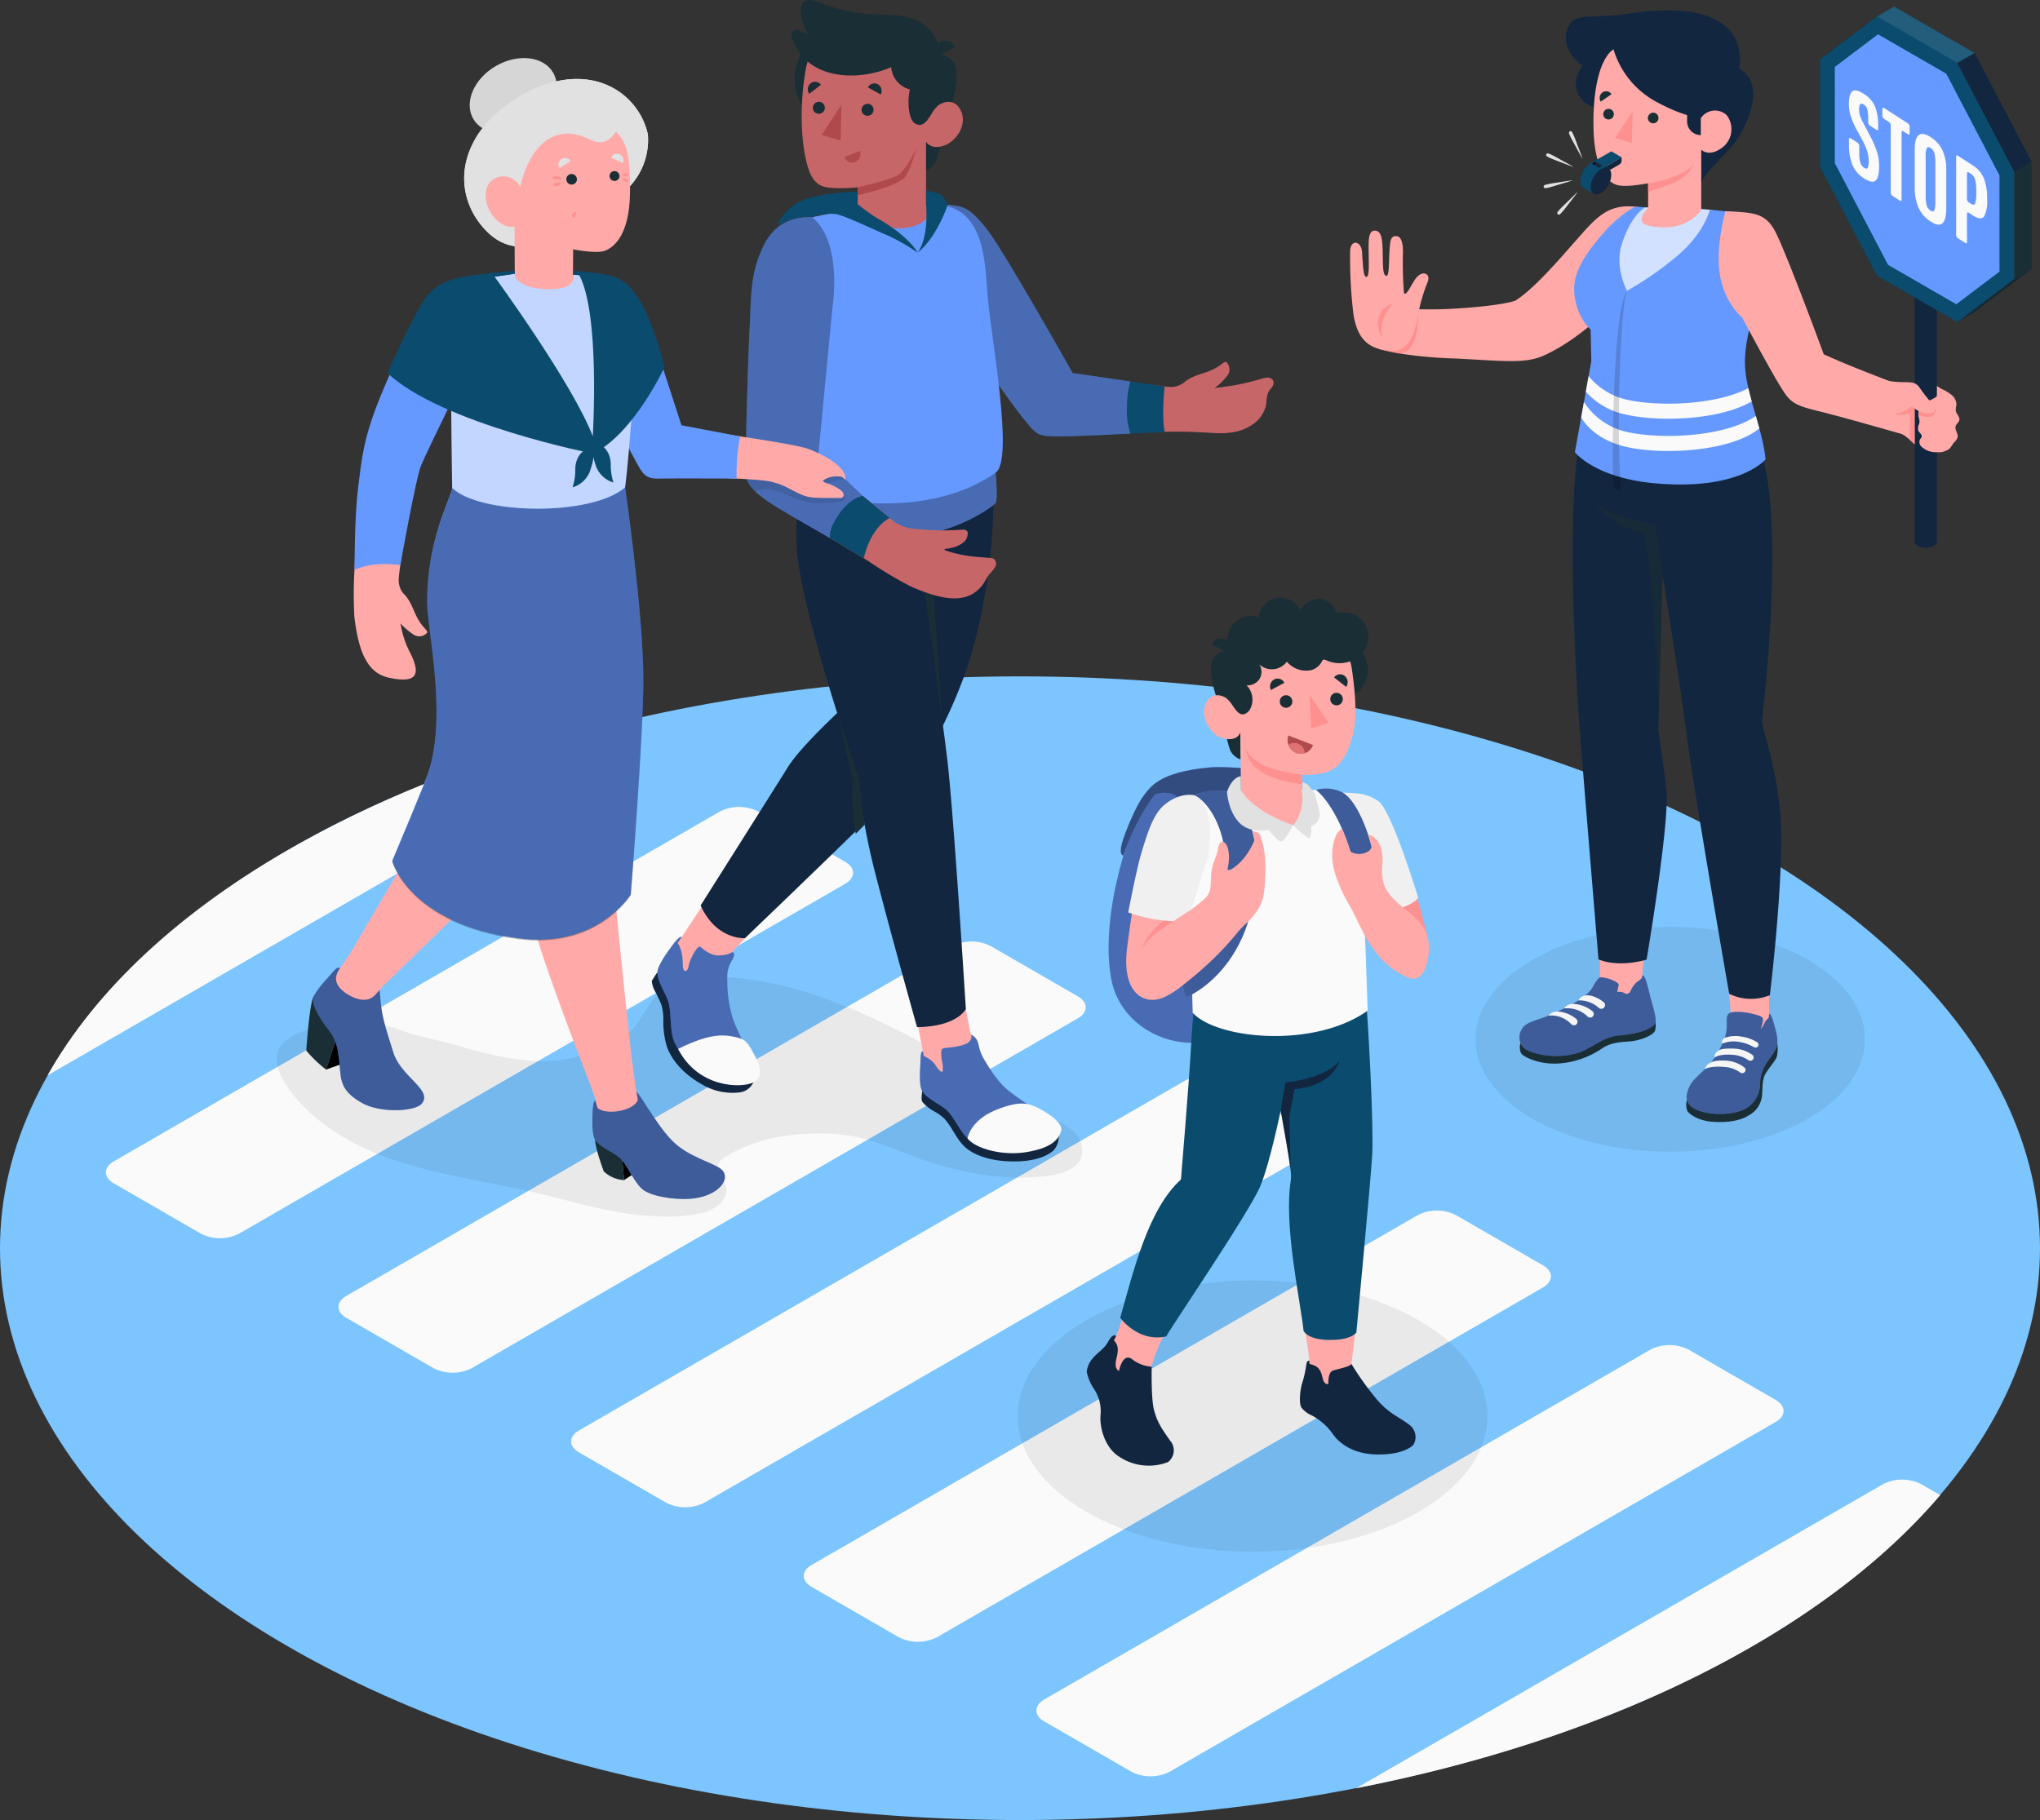 <svg xmlns="http://www.w3.org/2000/svg" width="463.057" height="413.241" viewBox="0 0 463.057 413.241">
  <rect x="0" y="0" width="463.057" height="413.241" fill="#333333" stroke="none"/>
  <g id="Grupo_50094" data-name="Grupo 50094" transform="translate(-397.83 -6853.955)">
    <g id="Floor">
      <ellipse id="Floor-2" data-name="Floor" cx="231.528" cy="129.834" rx="231.528" ry="129.834" transform="translate(397.83 7007.529)" fill="#7cc5ff"/>
      <g id="Lines">
        <path id="Trazado_110810" data-name="Trazado 110810" d="M833.918,7190.934a9.57,9.57,0,0,0-8.66,0L705.69,7259.966c31.916-6.234,61.884-16.5,87.383-30.8,19.091-10.705,34.135-22.819,45.164-35.74Z" fill="#fafafa"/>
        <path id="Trazado_110811" data-name="Trazado 110811" d="M476.466,7153.184l19.773,11.416a9.576,9.576,0,0,0,8.66,0l137.575-79.427c2.391-1.381,2.392-3.619,0-5L622.7,7068.756a9.57,9.57,0,0,0-8.66,0l-137.573,79.427C474.074,7149.564,474.074,7151.8,476.466,7153.184Z" fill="#fafafa"/>
        <path id="Trazado_110812" data-name="Trazado 110812" d="M589.669,7049.628l-19.775-11.417a9.57,9.57,0,0,0-8.66,0l-137.573,79.428c-2.391,1.381-2.391,3.619,0,5l19.774,11.416a9.57,9.57,0,0,0,8.66,0l137.574-79.427C592.061,7053.248,592.061,7051.009,589.669,7049.628Z" fill="#fafafa"/>
        <path id="Trazado_110813" data-name="Trazado 110813" d="M536.865,7019.084l-.942-.544c-25.5,6.3-49.391,15.3-70.279,27.016-27.186,15.245-46.186,33.34-57.024,52.568l128.245-74.04C539.256,7022.7,539.256,7020.464,536.865,7019.084Z" fill="#fafafa"/>
        <path id="Trazado_110814" data-name="Trazado 110814" d="M634.88,7244.817l19.773,11.416a9.572,9.572,0,0,0,8.661,0l137.574-79.426c2.392-1.381,2.392-3.62,0-5l-19.775-11.418a9.573,9.573,0,0,0-8.66,0L634.88,7239.817C632.488,7241.2,632.488,7243.437,634.88,7244.817Z" fill="#fafafa"/>
        <path id="Trazado_110815" data-name="Trazado 110815" d="M748.083,7141.262l-19.774-11.417a9.569,9.569,0,0,0-8.661,0l-137.573,79.428c-2.391,1.38-2.391,3.619,0,5l19.774,11.416a9.57,9.57,0,0,0,8.66,0l137.574-79.427C750.475,7144.881,750.475,7142.643,748.083,7141.262Z" fill="#fafafa"/>
        <path id="Trazado_110816" data-name="Trazado 110816" d="M675.5,7099.3a9.576,9.576,0,0,0-8.66,0l-137.573,79.428c-2.392,1.381-2.392,3.619,0,5l19.773,11.416a9.57,9.57,0,0,0,8.66,0l137.575-79.427c2.391-1.38,2.391-3.619,0-5Z" fill="#fafafa"/>
      </g>
    </g>
    <path id="Shadow" d="M517.648,7124.335q.768.173,1.534.352c6.932,1.624,13.764,3.735,20.8,4.792,2.028.3,4.08.478,6.127.583a36.32,36.32,0,0,0,11.414-.778c3-.827,6.836-3.743,4.485-7.239-.645-.96-1.5-1.952-1.366-3.1a3.815,3.815,0,0,1,2.134-2.5c7.668-4.646,17.334-5.717,26.132-4.871,7.613.732,15.084,4.989,22.454,7.01,8.1,2.223,16.6,3.513,24.979,2.243,2.878-.437,6.17-1.58,7.009-4.368a5.806,5.806,0,0,0-1.849-5.618,17.094,17.094,0,0,0-5.36-3.09c-5.579-2.368-12.65-4.193-17.58-7.666a94.4,94.4,0,0,1-9.356-7.519c-2.6-2.381-5.106-3.49-8.279-5.056-12.717-6.274-26.339-11.562-40.519-11.715-4.561-.049-9.465.579-12.863,3.621-2.306,2.065-3.627,4.987-5.5,7.45-2.4,3.153-6.327,4.484-9.885,5.938a32.048,32.048,0,0,1-14.817,1.927,81.163,81.163,0,0,1-15.5-3.36c-4.313-1.263-8.829-1.95-12.99-3.5a30.063,30.063,0,0,0-16.982-1.186c-3.728.836-10.638,2.391-11.166,6.967-.312,2.706,1.064,5.316,2.662,7.522,6.068,8.381,15.682,13.558,25.545,16.687C498.279,7120.825,508.062,7122.185,517.648,7124.335Z" opacity="0.07"/>
    <ellipse id="Shadow-2" data-name="Shadow" cx="44.198" cy="25.518" rx="44.198" ry="25.518" transform="translate(732.754 7064.405)" opacity="0.07"/>
    <ellipse id="Shadow-3" data-name="Shadow" cx="53.315" cy="30.782" rx="53.315" ry="30.782" transform="translate(628.833 7144.691)" opacity="0.07"/>
    <g id="Character">
      <g id="Grupo_50028" data-name="Grupo 50028">
        <path id="Trazado_110817" data-name="Trazado 110817" d="M716.445,6924.076s3.058.15,7.245.115,14.158-.706,18.06-1.944c5.922-3.731,14.342-14.788,17.859-18.071,2.626-2.453,5.4-3.957,10.378-3.164,3.27.521,5.592,10,.834,15.047-4.433,4.7-12.909,14.264-22.6,18.634-4.177,1.884-9.113,1.218-20.014.659a97.749,97.749,0,0,1-13.052-1.2C712.264,6933.7,716.445,6924.076,716.445,6924.076Z" fill="#ffaaa8"/>
        <path id="Trazado_110818" data-name="Trazado 110818" d="M718.855,6931.3a16.969,16.969,0,0,0,.893-6.04l-.193-.1a22.459,22.459,0,0,1-6.545-.962l-1.194.582c-1.392,2.017-2.286,8.036-.767,8.467a39.687,39.687,0,0,0,4.107.915C717.388,6934.311,718.362,6932.588,718.855,6931.3Z" fill="#ff9090"/>
        <g id="Grupo_50027" data-name="Grupo 50027">
          <path id="Trazado_110819" data-name="Trazado 110819" d="M713.929,6933.63c-5.892-.2-8.069-3.185-8.889-8.354a106.436,106.436,0,0,1-.746-13.706c-.066-1.8.459-2.4,1.173-2.509.269-.039,1.406.252,1.533,2.162.231,3.485.321,5.63.987,5.606s.556-2.608.5-6.131c-.035-2.371.04-4.373,1.365-4.373,1.408,0,1.759,1.411,1.829,4.625s-.018,5.585.844,5.648c.686.051.545-3.353.7-5.551.156-2.214.151-3.508,1.523-3.48,1.244.026,1.582,1.793,1.531,3.956a84.727,84.727,0,0,0,.224,8.839c.38,1.274,1.7-1.853,2.659-3.136,1.579-2.1,3.5-1.142,2.724.774a37.859,37.859,0,0,0-2.14,7.258C719.333,6927.618,718.336,6933.652,713.929,6933.63Z" fill="#ffaaa8"/>
          <path id="Trazado_110820" data-name="Trazado 110820" d="M713.952,6922.955s-3.549,3.7-2.268,7.642a5.222,5.222,0,0,1-.635-5.291A4.005,4.005,0,0,1,713.952,6922.955Z" fill="#ff9090"/>
        </g>
      </g>
      <g id="Grupo_50030" data-name="Grupo 50030">
        <path id="Trazado_110821" data-name="Trazado 110821" d="M799.389,7088.041h-8.412l-1.12-14.9,9.532,1.491Z" fill="#ffaaa8"/>
        <g id="Grupo_50029" data-name="Grupo 50029">
          <path id="Trazado_110822" data-name="Trazado 110822" d="M780.753,7103.7a3.848,3.848,0,0,0,.114,2.556c.332.521,2.239,2.148,5.689,2.4,3.3.236,6.24-.208,8.175-1.437a5.7,5.7,0,0,0,3.054-4.462c.183-1.878-.026-3.689.869-5.135.827-1.334,2.143-2.838,2.43-3.562a7.312,7.312,0,0,0,.023-3.824Z" fill="#1a2e35"/>
          <path id="Trazado_110823" data-name="Trazado 110823" d="M789.775,7087.308a7.249,7.249,0,0,1-.38,2.091,19.1,19.1,0,0,1-2.019,4.13,16.782,16.782,0,0,1-1.374,1.939c-1,1.187-2.236,2.161-3.291,3.3a6.747,6.747,0,0,0-2.036,4.046c-.14,2.586,2.666,3.464,4.826,3.849a15.866,15.866,0,0,0,7.021-.353,6.447,6.447,0,0,0,4.729-5.152c.119-.717.075-1.451.16-2.174a10.155,10.155,0,0,1,2.011-4.523,13.627,13.627,0,0,0,1.542-2.462c.674-1.6.134-3.4-.3-5-.372-1.377-.794-2.935-1.278-2.8-.006.714,0,.788-.51,1.272-.648.612-.676,1.533-1.36,2.073a9.406,9.406,0,0,0,.48-1.838,1.047,1.047,0,0,0-.146-.732,1.927,1.927,0,0,0-.793-.424,15.831,15.831,0,0,0-3.14-.714,9.38,9.38,0,0,0-3.064-.023,1.331,1.331,0,0,0-.77.446,1.535,1.535,0,0,0-.275.884C789.765,7085.555,789.8,7086.622,789.775,7087.308Z" fill="#69f"/>
          <path id="Trazado_110824" data-name="Trazado 110824" d="M789.775,7087.308a7.249,7.249,0,0,1-.38,2.091,19.1,19.1,0,0,1-2.019,4.13,16.782,16.782,0,0,1-1.374,1.939c-1,1.187-2.236,2.161-3.291,3.3a6.747,6.747,0,0,0-2.036,4.046c-.14,2.586,2.666,3.464,4.826,3.849a15.866,15.866,0,0,0,7.021-.353,6.447,6.447,0,0,0,4.729-5.152c.119-.717.075-1.451.16-2.174a10.155,10.155,0,0,1,2.011-4.523,13.627,13.627,0,0,0,1.542-2.462c.674-1.6.134-3.4-.3-5-.372-1.377-.794-2.935-1.278-2.8-.006.714,0,.788-.51,1.272-.648.612-.676,1.533-1.36,2.073a9.406,9.406,0,0,0,.48-1.838,1.047,1.047,0,0,0-.146-.732,1.927,1.927,0,0,0-.793-.424,15.831,15.831,0,0,0-3.14-.714,9.38,9.38,0,0,0-3.064-.023,1.331,1.331,0,0,0-.77.446,1.535,1.535,0,0,0-.275.884C789.765,7085.555,789.8,7086.622,789.775,7087.308Z" opacity="0.4"/>
          <path id="Trazado_110825" data-name="Trazado 110825" d="M787.028,7094.072c.963-.722,3.12-.731,4.3-.6a7.141,7.141,0,0,1,3.353,1.177.765.765,0,0,0,.987-.078h0a.72.72,0,0,0-.073-1.1,7.286,7.286,0,0,0-3.773-1.4c-2.9-.2-3.754.293-3.754.293S786.743,7093.214,787.028,7094.072Z" fill="#f5f5f5"/>
          <path id="Trazado_110826" data-name="Trazado 110826" d="M784.814,7096.72c1.211-.715,3.583-.612,4.763-.486a6.728,6.728,0,0,1,3.26,1.24.766.766,0,0,0,.988-.078h0a.72.72,0,0,0-.073-1.1,7.555,7.555,0,0,0-3.854-1.509c-2.9-.205-3.66.388-3.66.388A2.4,2.4,0,0,0,784.814,7096.72Z" fill="#f5f5f5"/>
          <path id="Trazado_110827" data-name="Trazado 110827" d="M792.977,7089.291a7.2,7.2,0,0,0-3.649.306c-.511.287-.848,1.095-.519,1.3a6.715,6.715,0,0,1,3.235-.444,9.6,9.6,0,0,1,3.139.863c.248.11.542.264.8.407a.688.688,0,0,0,.955-.3h0a.642.642,0,0,0-.251-.829A9.29,9.29,0,0,0,792.977,7089.291Z" fill="#f5f5f5"/>
        </g>
      </g>
      <g id="Grupo_50032" data-name="Grupo 50032">
        <path id="Trazado_110828" data-name="Trazado 110828" d="M770.276,7079.7l-9.224.317-.144-15.835,10.7-.629Z" fill="#ffaaa8"/>
        <g id="Grupo_50031" data-name="Grupo 50031">
          <path id="Trazado_110829" data-name="Trazado 110829" d="M742.971,7090.78a3.128,3.128,0,0,0,.129,2.3c.321.673,3.838,2.656,8.582,2.336a19.746,19.746,0,0,0,9.81-3.429c1.809-1.2,3.691-1.421,6.041-1.555s5.433-1.306,5.949-2.405a5.2,5.2,0,0,0-.078-2.99Z" fill="#1a2e35"/>
          <path id="Trazado_110830" data-name="Trazado 110830" d="M762.114,7075.975c-.123-.027-.248-.053-.375-.078a1.474,1.474,0,0,0-.625-.033,1.218,1.218,0,0,0-.586.4,11.721,11.721,0,0,0-1.212,1.9c-.994,1.622-3.082,2.965-5.361,4.191-1.55.833-3.068,1.479-4.669,2.2-1.632.734-3.8,1.183-5.075,2.043-1.862,1.255-2.1,4.408.019,5.652,1.829,1.074,6.643,2.238,11.692.808,2.751-.779,5.8-3.718,9.414-4,2.3-.179,6.637-.824,8.115-2.568.547-.773-.183-3.224-.782-5.34-.653-2.309-1.275-5.913-2.04-5.71a1.051,1.051,0,0,1-.4.862c-.283.293-.664.48-.973.743a6.091,6.091,0,0,0-1.27,1.827,1.372,1.372,0,0,1-.652.707c-.386.145-.676-.1-1.015-.255a1.973,1.973,0,0,0-1.372-.1,8.639,8.639,0,0,1,.242-1.355.792.792,0,0,0,.034-.437.7.7,0,0,0-.294-.331A7.346,7.346,0,0,0,762.114,7075.975Z" fill="#69f"/>
          <path id="Trazado_110831" data-name="Trazado 110831" d="M762.114,7075.975c-.123-.027-.248-.053-.375-.078a1.474,1.474,0,0,0-.625-.033,1.218,1.218,0,0,0-.586.4,11.721,11.721,0,0,0-1.212,1.9c-.994,1.622-3.082,2.965-5.361,4.191-1.55.833-3.068,1.479-4.669,2.2-1.632.734-3.8,1.183-5.075,2.043-1.862,1.255-2.1,4.408.019,5.652,1.829,1.074,6.643,2.238,11.692.808,2.751-.779,5.8-3.718,9.414-4,2.3-.179,6.637-.824,8.115-2.568.547-.773-.183-3.224-.782-5.34-.653-2.309-1.275-5.913-2.04-5.71a1.051,1.051,0,0,1-.4.862c-.283.293-.664.48-.973.743a6.091,6.091,0,0,0-1.27,1.827,1.372,1.372,0,0,1-.652.707c-.386.145-.676-.1-1.015-.255a1.973,1.973,0,0,0-1.372-.1,8.639,8.639,0,0,1,.242-1.355.792.792,0,0,0,.034-.437.7.7,0,0,0-.294-.331A7.346,7.346,0,0,0,762.114,7075.975Z" opacity="0.4"/>
          <path id="Trazado_110832" data-name="Trazado 110832" d="M756.1,7081.1a2.127,2.127,0,0,1,1.7-1.135c1.045-.2,2.89.575,4.037,1.52a.857.857,0,0,1-.124,1.415h0a.855.855,0,0,1-.978-.108A6.544,6.544,0,0,0,756.1,7081.1Z" fill="#f5f5f5"/>
          <path id="Trazado_110833" data-name="Trazado 110833" d="M752.861,7082.917a2.45,2.45,0,0,1,2.009-1.035,7.635,7.635,0,0,1,4.416,1.652.837.837,0,0,1-.115,1.368h0a.817.817,0,0,1-.942-.109A6.564,6.564,0,0,0,752.861,7082.917Z" fill="#f5f5f5"/>
          <path id="Trazado_110834" data-name="Trazado 110834" d="M749.286,7084.551a2.748,2.748,0,0,1,2.087-.935,7.34,7.34,0,0,1,4.23,1.669.837.837,0,0,1-.116,1.368h0a.817.817,0,0,1-.942-.109A6.271,6.271,0,0,0,749.286,7084.551Z" fill="#f5f5f5"/>
        </g>
      </g>
      <g id="Grupo_50034" data-name="Grupo 50034">
        <g id="Grupo_50033" data-name="Grupo 50033">
          <path id="Trazado_110835" data-name="Trazado 110835" d="M796.868,6954.728c6.762,15.393.9,62.89.9,62.89.21,2.482,3.048,9.509,4.105,20.431,1.249,12.905-2.306,41.862-2.306,41.862a11.307,11.307,0,0,1-9.226-.307s-8.162-46.831-9.78-59.661c-1.413-11.2-5.363-35.532-5.363-35.532l-.969,35.336s1.4,8.9,1.863,13.677c.731,7.547-4.505,38.409-4.505,38.409s-6.032,1.931-10.918-.046c0,0-3.592-43.314-4.274-52.406-.912-12.175-2.942-47.764-.158-64.841Z" fill="#12263f"/>
          <path id="Trazado_110836" data-name="Trazado 110836" d="M775.2,6984.411l-1.658-11.4s-9.627-1.287-13.989-5.387a15.807,15.807,0,0,0,11.345,7.169l1.7,10.308,1.738,30.865Z" fill="#1a2e35" opacity="0.6"/>
        </g>
      </g>
      <g id="Grupo_50035" data-name="Grupo 50035">
        <path id="Trazado_110837" data-name="Trazado 110837" d="M783.025,6901.352l2.921.225s8.487,1.746,9.177,3.063c1.605,3.064,1.705,3.991,1.745,7.579a31.816,31.816,0,0,1-2.569,12.636l-3.067,12.353c-.616,3.464,5.078,11.19,6.729,19.98-11.531,6.436-27.285,5.293-35.414,1.812a15.946,15.946,0,0,1-6.309-4.46c1.34-7.066,1.617-11.89,3.692-18.432,0,0-.6-4.073-.709-7.392-4.4-4.181-4.457-11.283-1.766-15.084,5.907-8.342,11.417-12.577,12.532-12.62Z" fill="#69f"/>
        <path id="Trazado_110838" data-name="Trazado 110838" d="M783.025,6901.352l2.921.225s8.487,1.746,9.177,3.063c1.605,3.064,1.705,3.991,1.745,7.579a31.816,31.816,0,0,1-2.569,12.636l-3.067,12.353c-.616,3.464,5.078,11.19,6.729,19.98-11.531,6.436-27.285,5.293-35.414,1.812a15.946,15.946,0,0,1-6.309-4.46c1.34-7.066,1.617-11.89,3.692-18.432,0,0-.6-4.073-.709-7.392-4.4-4.181-4.457-11.283-1.766-15.084,5.907-8.342,11.417-12.577,12.532-12.62Z" fill="#fff" opacity="0.7"/>
      </g>
      <g id="Grupo_50046" data-name="Grupo 50046">
        <g id="Grupo_50045" data-name="Grupo 50045">
          <path id="Trazado_110839" data-name="Trazado 110839" d="M783.991,6895.92c0-2.286,5.747-6.854,7.97-10.077s7-12.506.655-16.358c0,0,1.222-6.148-3.25-9.7-5.092-4.043-13.285-3.984-22.236-2.688s-11.843-.531-13.461,3.256,1.671,7.685,3.378,8.465c0,0-3.067,3.783-.488,7.372s9.355,2.482,9.355,2.482Z" fill="#12263f"/>
          <g id="Grupo_50036" data-name="Grupo 50036">
            <path id="Trazado_110840" data-name="Trazado 110840" d="M764.083,6865.163c-2.147,1.268-4.8,6.669-4.539,17.989.222,9.6,3.332,11.965,4.894,12.648s4.573.268,7.5-.22l0,5.633s-3.591,3.277.382,4.05c8.655,1.684,11.672-3.7,11.672-3.7v-13.626s1.6,1.7,4.438-.245a5.23,5.23,0,0,0,1.338-7.593,3.867,3.867,0,0,0-5.875.7s-3.931-.346-10.149-3.762A20.039,20.039,0,0,1,764.083,6865.163Z" fill="#ffaaa8"/>
          </g>
          <path id="Trazado_110841" data-name="Trazado 110841" d="M783.892,6880.8v3.829h0a3.108,3.108,0,0,1-3.108-3.108v-4.483Z" fill="#12263f"/>
          <g id="Grupo_50039" data-name="Grupo 50039">
            <path id="Trazado_110842" data-name="Trazado 110842" d="M756.559,6895.065a5.168,5.168,0,0,1,2.339-4.051,1.649,1.649,0,0,1,1.635-.171l0,0,.015.009,0,0,2.374,1.372-3.34,5.709-2.342-1.352,0,0-.007,0h0A1.646,1.646,0,0,1,756.559,6895.065Z" fill="#0a4b6e"/>
            <path id="Trazado_110843" data-name="Trazado 110843" d="M761.236,6892.364a5.173,5.173,0,0,0-2.339,4.051c0,1.492,1.048,2.1,2.339,1.351a5.171,5.171,0,0,0,2.339-4.051C763.575,6892.223,762.528,6891.618,761.236,6892.364Z" fill="#12263f"/>
            <path id="Trazado_110844" data-name="Trazado 110844" d="M765.914,6889.663v.775a1.1,1.1,0,0,1-.5.864l-4.179,2.413v-1.351Z" fill="#12263f"/>
            <path id="Trazado_110845" data-name="Trazado 110845" d="M763.575,6888.313l2.339,1.351-4.678,2.7-2.339-1.351Z" fill="#0a4b6e"/>
            <g id="Grupo_50037" data-name="Grupo 50037">
              <path id="Trazado_110846" data-name="Trazado 110846" d="M757.047,6890.006s-.146-.406-.364-1.015-.531-1.41-.834-2.215-.594-1.618-.864-2.2l-.19-.4a1.251,1.251,0,0,0-.17-.295.637.637,0,0,0-.374-.153l-.154.071a.634.634,0,0,0-.128.384,1.261,1.261,0,0,0,.113.32l.177.4c.267.586.694,1.335,1.107,2.09s.827,1.511,1.137,2.077.533.937.533.937Z" fill="#e1e1e1"/>
              <path id="Trazado_110847" data-name="Trazado 110847" d="M755.052,6891.882l-.934-.538c-.565-.312-1.318-.73-2.071-1.147s-1.5-.848-2.085-1.118c-.147-.065-.282-.125-.4-.179a1.277,1.277,0,0,0-.321-.115.638.638,0,0,0-.384.127l-.071.153a.633.633,0,0,0,.15.375,1.232,1.232,0,0,0,.295.171l.4.192c.583.274,1.394.568,2.2.876l2.211.846,1.013.368Z" fill="#e1e1e1"/>
              <path id="Trazado_110848" data-name="Trazado 110848" d="M754.92,6894.863l-1.067.148-2.34.363c-.851.133-1.705.25-2.332.4l-.427.1a1.242,1.242,0,0,0-.324.106.639.639,0,0,0-.226.335l.038.165a.639.639,0,0,0,.349.2,1.241,1.241,0,0,0,.337-.045l.43-.091c.629-.141,1.449-.406,2.273-.656l2.266-.687,1.026-.33Z" fill="#e1e1e1"/>
              <path id="Trazado_110849" data-name="Trazado 110849" d="M756,6897.482l-.784.739-1.7,1.651c-.617.6-1.246,1.191-1.673,1.673l-.287.332a1.233,1.233,0,0,0-.2.274.639.639,0,0,0,.01.4l.126.113a.636.636,0,0,0,.4-.036,1.242,1.242,0,0,0,.249-.233l.3-.323c.43-.479.946-1.17,1.473-1.85l1.449-1.873.645-.863Z" fill="#e1e1e1"/>
            </g>
            <g id="Grupo_50038" data-name="Grupo 50038">
              <path id="Trazado_110850" data-name="Trazado 110850" d="M760.024,6890.7l1.594.92-.8.46-1.594-.92Z" fill="#12263f"/>
              <path id="Trazado_110851" data-name="Trazado 110851" d="M761.618,6891.616l-1.594-.92v.3l1.334.771Z" fill="#1a2e35"/>
              <path id="Trazado_110852" data-name="Trazado 110852" d="M760.024,6891l-.537.31-.26-.15.8-.46Z"/>
            </g>
          </g>
          <g id="Grupo_50040" data-name="Grupo 50040">
            <path id="Trazado_110853" data-name="Trazado 110853" d="M771.876,6880.742a1.207,1.207,0,1,0,1.268-1.2A1.227,1.227,0,0,0,771.876,6880.742Z" fill="#1a2e35"/>
          </g>
          <g id="Grupo_50041" data-name="Grupo 50041">
            <path id="Trazado_110854" data-name="Trazado 110854" d="M761.179,6877.037l2.441-1.692a1.425,1.425,0,0,0-2.027-.416A1.559,1.559,0,0,0,761.179,6877.037Z" fill="#1a2e35"/>
          </g>
          <g id="Grupo_50042" data-name="Grupo 50042">
            <path id="Trazado_110855" data-name="Trazado 110855" d="M761.742,6879.87a1.207,1.207,0,1,0,1.268-1.2A1.225,1.225,0,0,0,761.742,6879.87Z" fill="#1a2e35"/>
          </g>
          <g id="Grupo_50043" data-name="Grupo 50043">
            <path id="Trazado_110856" data-name="Trazado 110856" d="M768.439,6879.179l-.192,7.263-3.823-1.184Z" fill="#ff9090"/>
          </g>
          <g id="Grupo_50044" data-name="Grupo 50044">
            <path id="Trazado_110857" data-name="Trazado 110857" d="M771.939,6895.58c3.086-.405,9.434-2.229,10.423-4.738a6.5,6.5,0,0,1-2.226,3.2c-1.9,1.626-8.2,3.457-8.2,3.457Z" fill="#ff9090"/>
          </g>
        </g>
      </g>
      <g id="Grupo_50047" data-name="Grupo 50047">
        <path id="Trazado_110858" data-name="Trazado 110858" d="M785.946,6901.577s-1.306,5.552-7.824,10.822a72.72,72.72,0,0,1-10.992,7.579s-2.836-5.276-1.19-10.509c2.164-6.876,5.357-8.457,5.357-8.457l-2.258-.127s-3.34,1.412-7.783,6.6c-6.624,7.731-6.783,11.472-5.458,16.2a12.941,12.941,0,0,0,3.09,5.135l.156,7.123-3.734,20.684s4.495,5.794,18.005,7.047c19.415,1.8,25.276-5.421,25.276-5.421-.63-6.648-4.184-14.388-4.63-20.71-.514-7.268,3.106-14.335,3.718-22.155a24.958,24.958,0,0,0-.855-8.79,6.308,6.308,0,0,0-5.492-4.509Z" fill="#69f"/>
        <path id="Trazado_110859" data-name="Trazado 110859" d="M797.181,6951.232c-.254-.939-.521-1.881-.791-2.823-7.077,4.863-21.693,5.323-29.26,3.627a15.727,15.727,0,0,1-9.764-6.8l-.629,3.487c1.4,2.38,4.511,5.416,10.393,6.734C774.992,6957.215,790.464,6956.648,797.181,6951.232Z" fill="#fafafa"/>
        <path id="Trazado_110860" data-name="Trazado 110860" d="M795.449,6945.094c-.277-1.013-.533-2.013-.757-3-7.513,3.909-20.557,4.188-27.562,2.618a15.526,15.526,0,0,1-8.7-5.37l-.639,3.539a16.515,16.515,0,0,0,9.34,5.248C774.377,6949.754,788.086,6949.4,795.449,6945.094Z" fill="#fafafa"/>
        <path id="Trazado_110861" data-name="Trazado 110861" d="M767.13,6919.978c-1.623,3.974-2.463,35.7-1.269,45.32l-1.716-.373c-.6-5.772-.068-23.214.6-31.709C765.287,6926.258,765.9,6921.9,767.13,6919.978Z" opacity="0.15"/>
      </g>
      <g id="Grupo_50053" data-name="Grupo 50053">
        <g id="Grupo_50048" data-name="Grupo 50048">
          <path id="Trazado_110862" data-name="Trazado 110862" d="M839.8,6951.829a13.8,13.8,0,0,0-.061-1.69,12.531,12.531,0,0,0-1.35-5.18c-.937-1.634-2.38-1.986-4.055-2.628-2.731-1.047-3.694-.428-6.443-1.426-3.9-1.416-11.606-4.435-16.093-6.512,0,0-8.424-22.906-10.983-27.814-2.276-4.364-4.963-4.338-11.344-4.68-2.675,10.775-2.066,18.514,3.86,24.24,0,0,5.8,10.917,8.256,14.947s2.925,4.736,8.927,6.191c5.562,1.349,16.534,4.546,18.665,5.116,2.8.749,5.187,7.15,10.09,1.717A3.508,3.508,0,0,0,839.8,6951.829Z" fill="#ffaaa8"/>
        </g>
        <g id="Grupo_50051" data-name="Grupo 50051">
          <path id="Trazado_110863" data-name="Trazado 110863" d="M837.485,6915.765a1.273,1.273,0,0,0-.738-1.006,3.96,3.96,0,0,0-3.583,0,1.272,1.272,0,0,0-.737,1.007h-.005v61.125c0,.792,1.133,1.435,2.532,1.435s2.531-.643,2.531-1.435h0v-61.125Z" fill="#12263f"/>
          <g id="Grupo_50050" data-name="Grupo 50050">
            <path id="Trazado_110864" data-name="Trazado 110864" d="M846.048,6866l-18.273-10.55-3.913,2.258-12.921,9.768v24.363l12.921,24.687,18.272,10.55,3.913-2.258,12.921-9.768v-24.363Z" fill="#1a2e35"/>
            <path id="Trazado_110865" data-name="Trazado 110865" d="M842.136,6868.255l-18.273-10.55-12.921,9.768v24.363l12.921,24.687,18.273,10.55,12.921-9.768v-24.363Z" fill="#0a4b6e"/>
            <path id="Trazado_110866" data-name="Trazado 110866" d="M826.4,6914.093l-12.083-23.085V6869.15l9.8-7.408,15.49,8.943,12.082,23.086v21.858l-9.8,7.409Z" fill="#69f"/>
            <g id="Grupo_50049" data-name="Grupo 50049">
              <path id="Trazado_110867" data-name="Trazado 110867" d="M817.52,6885.549c0-.251.17-.344.381-.207l1.577,1.021a.932.932,0,0,1,.381.7v1.429a8.919,8.919,0,0,0,.23,2.345,2.05,2.05,0,0,0,.866,1.192q.634.413.843.025a3.854,3.854,0,0,0,.207-1.567,7.272,7.272,0,0,0-.369-2.3,16.279,16.279,0,0,0-1.169-2.591l-1.2-2.2a19.046,19.046,0,0,1-1.3-2.939,8.783,8.783,0,0,1-.465-2.811q0-2.319.774-2.945t2.661.6a6.2,6.2,0,0,1,2.556,2.968,11.985,11.985,0,0,1,.667,4.265v.7c0,.251-.17.344-.381.207l-1.512-.978a.932.932,0,0,1-.381-.7v-.886a8.171,8.171,0,0,0-.2-2.083,1.838,1.838,0,0,0-.778-1.094q-.576-.372-.829-.089a1.874,1.874,0,0,0-.253,1.176,4.567,4.567,0,0,0,.257,1.591,17.242,17.242,0,0,0,.932,1.964l1.334,2.534a21.689,21.689,0,0,1,1.516,3.522,10.416,10.416,0,0,1,.51,3.138q0,2.626-.764,3.387t-2.675-.477a6.6,6.6,0,0,1-2.661-3.121,12.337,12.337,0,0,1-.751-4.565Z" fill="#fafafa"/>
              <path id="Trazado_110868" data-name="Trazado 110868" d="M827.005,6897.715v-15.342a.932.932,0,0,0-.381-.7l-1.136-.735a.931.931,0,0,1-.38-.7v-1.56c0-.251.17-.343.38-.207l5.419,3.507a.931.931,0,0,1,.381.7v1.56c0,.251-.171.343-.381.207l-1.061-.687c-.211-.136-.381-.044-.381.207v15.342c0,.25-.171.343-.381.207l-1.7-1.1A.927.927,0,0,1,827.005,6897.715Z" fill="#fafafa"/>
              <path id="Trazado_110869" data-name="Trazado 110869" d="M838.766,6904.643q-.848.8-2.712-.405a7.22,7.22,0,0,1-2.735-3.126,11.222,11.222,0,0,1-.87-4.652v-8.56q0-5.148,3.638-2.793a7.063,7.063,0,0,1,2.7,3.058,10.659,10.659,0,0,1,.824,4.372v8.561Q839.614,6903.841,838.766,6904.643Zm-3.614-4.1a2.049,2.049,0,0,0,.889,1.223q.67.434.883-.093a6.869,6.869,0,0,0,.212-2.143v-8.72a7.863,7.863,0,0,0-.216-2.081,1.994,1.994,0,0,0-.848-1.16q-.63-.408-.883.04a4.061,4.061,0,0,0-.254,1.765v8.731A9.975,9.975,0,0,0,835.152,6900.539Z" fill="#fafafa"/>
              <path id="Trazado_110870" data-name="Trazado 110870" d="M841.851,6907.324v-17.809c0-.25.171-.343.381-.207l3.34,2.162a6.341,6.341,0,0,1,2.584,3,12.725,12.725,0,0,1,.732,4.425v.394a7.249,7.249,0,0,1-.686,3.783q-.687,1-2.547-.208l-.955-.618c-.21-.136-.381-.043-.381.207v6.473c0,.251-.17.343-.381.207l-1.706-1.1A.928.928,0,0,1,841.851,6907.324Zm2.849-7.432.467.3q.783.505,1.018-.038a8.05,8.05,0,0,0,.234-2.5v-.362a10.215,10.215,0,0,0-.253-2.535,2.279,2.279,0,0,0-.981-1.348l-.485-.314c-.21-.136-.381-.043-.381.208v5.888A.932.932,0,0,0,844.7,6899.892Z" fill="#fafafa"/>
            </g>
            <path id="Trazado_110871" data-name="Trazado 110871" d="M823.863,6857.705l3.913-2.258L846.048,6866l-3.913,2.258Z" fill="#0a4b6e"/>
            <path id="Trazado_110872" data-name="Trazado 110872" d="M823.863,6857.705l3.913-2.258L846.048,6866l-3.913,2.258Z" fill="#fff" opacity="0.1"/>
            <path id="Trazado_110873" data-name="Trazado 110873" d="M858.969,6890.684l-3.913,2.258-12.921-24.687,3.913-2.258Z" fill="#12263f"/>
            <path id="Trazado_110874" data-name="Trazado 110874" d="M855.056,6917.306l3.913-2.258-12.921,9.768-3.913,2.258Z" opacity="0.1"/>
          </g>
        </g>
        <g id="Grupo_50052" data-name="Grupo 50052">
          <path id="Trazado_110875" data-name="Trazado 110875" d="M826.773,6940.485c3.925.617,5.543-.42,6.846,1.571a36.431,36.431,0,0,0,3.336,4.15,1.051,1.051,0,0,1,.363.78c-.051.363-.449.56-.8.651a4.829,4.829,0,0,1-4.187-1.027,26.237,26.237,0,0,0-4.023-1.8Z" fill="#ffaaa8"/>
          <path id="Trazado_110876" data-name="Trazado 110876" d="M837.489,6941.591a9.273,9.273,0,0,0,1.422.84,10.255,10.255,0,0,1,2.044,1.306,2.806,2.806,0,0,1,.95,2.194,5.473,5.473,0,0,0-.144,1.246c.11.777.974,1.392.812,2.16-.111.522-.664.845-.83,1.352-.279.85.638,1.726.431,2.6a3.02,3.02,0,0,1-.781,1.121c-.384.459-.652,1.011-1.07,1.439a4.089,4.089,0,0,1-2.908.767,4.657,4.657,0,0,1-3.563-1.38,1.379,1.379,0,0,1-.15-1.6,2.013,2.013,0,0,0,.307-.422.831.831,0,0,0-.222-.789,3.21,3.21,0,0,1-.526-.675,2.119,2.119,0,0,1,.17-1.5c.266-.783-.082-1.292-.148-2.051a2.63,2.63,0,0,1,.685-1.988,11.893,11.893,0,0,1,1.063-.845,1.158,1.158,0,0,1,.751-.487c.145-.036,1.7-.753,1.707-1.021Z" fill="#ffaaa8"/>
          <path id="Trazado_110877" data-name="Trazado 110877" d="M832.422,6954.784v-8.1l-.646-.436s-2.289,1.754-4.319,1.636a7.968,7.968,0,0,0,3.857-.017l0,5.941c.35.315.707.647,1.074.963C832.4,6954.772,832.411,6954.779,832.422,6954.784Z" fill="#ff9090"/>
          <path id="Trazado_110878" data-name="Trazado 110878" d="M836.8,6946.327s.721.873-.282,1.31a4.046,4.046,0,0,1-3.127-.38,2.589,2.589,0,0,0-.1.934s2.61,1.039,3.512-.068S836.8,6946.327,836.8,6946.327Z" fill="#ff9090"/>
        </g>
      </g>
    </g>
    <g id="Character-2" data-name="Character">
      <g id="Grupo_50054" data-name="Grupo 50054">
        <path id="Trazado_110879" data-name="Trazado 110879" d="M673.06,7029.775c-6.066.24-10.361,1.624-14.753,5.95-3.225,3.177-11.073,25.465-8.222,40.575,2.194,11.626,15.879,17.766,26.43,12.516,8.322-4.14,9.492-20.943,9.333-28.577S673.06,7029.775,673.06,7029.775Z" fill="#69f"/>
        <path id="Trazado_110880" data-name="Trazado 110880" d="M673.06,7029.775c-6.066.24-10.361,1.624-14.753,5.95-3.225,3.177-11.073,25.465-8.222,40.575,2.194,11.626,15.879,17.766,26.43,12.516,8.322-4.14,9.492-20.943,9.333-28.577S673.06,7029.775,673.06,7029.775Z" opacity="0.3"/>
        <path id="Trazado_110881" data-name="Trazado 110881" d="M665.479,7035.3s-1.618-2.161-5.439-1c0,0-4.06,4.795-7.251,13.9,0,0-.985-.039-.33-2.594s3.23-8.7,4.868-10.852,3.576-5.508,15.194-6.565c3.7-.336,14.519.591,17.79,1.757,5.055,1.8,4.038,4.719,4.038,4.719Z" fill="#69f"/>
        <path id="Trazado_110882" data-name="Trazado 110882" d="M665.479,7035.3s-1.618-2.161-5.439-1c0,0-4.06,4.795-7.251,13.9,0,0-.985-.039-.33-2.594s3.23-8.7,4.868-10.852,3.576-5.508,15.194-6.565c3.7-.336,14.519.591,17.79,1.757,5.055,1.8,4.038,4.719,4.038,4.719Z" opacity="0.5"/>
      </g>
      <g id="Grupo_50055" data-name="Grupo 50055">
        <path id="Trazado_110883" data-name="Trazado 110883" d="M716.675,7178.018c-4.438-3.733-10.913-8.409-12.087-14.384,0,0,.65-4.835.907-7.737.868-9.847,1.233-17.786,2.075-25.55,1.022-9.422,1.358-10.511,1.175-18.545-.062-2.724-.184-5.624-.357-8.606-.156-9.41-.763-18.531-.736-25.546,0,0-13.019.248-23.335.9-11.118,1.361-14.913,3.873-14.585,5.293a97.859,97.859,0,0,0-1.665,15.15c-.3,6.791-1.419,22.767-1.419,22.767-2.589,2.1-4.6,5.112-6.682,9.786-1.223,2.746-4.384,11.819-6.609,19.2-.84,2.784-1.491,4.874-1.756,5.5a10.875,10.875,0,0,1-1.5,2.905,31.247,31.247,0,0,1-2.576,2.318,6.1,6.1,0,0,0-1.781,2.529,3.235,3.235,0,0,0-.154,1.1c.052,1.331.959,2.446,1.6,3.611a12.029,12.029,0,0,1,1.248,6.745,10.054,10.054,0,0,0,6.2,9.653,10.318,10.318,0,0,0,7.056.264c.937-.306,1.958-.93,2.01-1.915a3.094,3.094,0,0,0-.86-1.877,22.181,22.181,0,0,1-3.929-15.508c.506-4.051,2.819-8.639,4.891-12.048,4.77-7.844,9.952-15.574,14.3-22.059,5.336-7.952,5.823-9.343,7.673-16.907.877-3.591,1.831-7.4,2.782-11.225,1.271,5.9,3.158,16.331,3.572,18.639-.032.348-.069.781-.108,1.282-.8,3.558-.822,6.082-.746,10.843.048,3.005,1.988,15.612,3.079,23.241.241,1.69.509,3.383.672,5.082a9.332,9.332,0,0,1-1.173,4.686,6.387,6.387,0,0,0-.611,3.951,4.277,4.277,0,0,0,.41,1.2c.688,1.251,2.08,1.649,3.193,2.361,1.42.909,2.635,2.638,3.81,3.847a15.221,15.221,0,0,0,4.039,3.292,17.472,17.472,0,0,0,5.773,1.185,13.5,13.5,0,0,0,3.374-.245,9.167,9.167,0,0,0,3.049-.664,2.428,2.428,0,0,0,1.407-2.055A3.625,3.625,0,0,0,716.675,7178.018Z" fill="#ffaaa8"/>
        <path id="Trazado_110884" data-name="Trazado 110884" d="M704.588,7163.634c-.491.739-3.115,1.106-4.252,1.548s-.993,3.048-.993,3.048c-1.036-.016-1.13-.782-1.481-2.108-.593-2.243-2.259-2.238-2.8-2.524l-.022-.684s-.569-.169-.693.906a24.882,24.882,0,0,1-.966,4.253c-.323.96-.849,4.466-.108,5.525a6.115,6.115,0,0,0,2.319,1.73,13.658,13.658,0,0,1,4.66,4.067c.948,1.425,3.86,4.738,10.258,4.8s8.177-2.24,8.177-2.24a3.479,3.479,0,0,0-1.087-4.6c-2.642-1.951-4.224-2.307-7.025-5.392A67.359,67.359,0,0,1,704.588,7163.634Z" fill="#12263f"/>
        <path id="Trazado_110885" data-name="Trazado 110885" d="M659.255,7164.261a8.1,8.1,0,0,1-4.524-1.755c-2.107-1.465-2.916,2.753-2.916,2.753-.658-.492-1-1.025-.531-3.017.431-1.823.432-2.9-.611-3.933l.473-.979s-.565-.967-1.832,1.355-4.376,3.189-4.815,6.72a11.191,11.191,0,0,0,1.479,3.651,9.131,9.131,0,0,1,1.656,6.218c-.229,2.686.935,7.243,4.048,9.294a12.116,12.116,0,0,0,11.3,1.34,3.374,3.374,0,0,0,.452-4.86c-2.092-2.95-2.987-4.373-3.668-7.006S659.255,7164.261,659.255,7164.261Z" fill="#12263f"/>
        <path id="Trazado_110886" data-name="Trazado 110886" d="M669.248,7077.269s-.863,10.1-1.176,16.031-2.175,28.45-2.175,28.45c-7.484,6.771-10.806,20.906-13.789,31.407,0,0,4.033,5.657,10.46,4.236-.081-.424,18.957-28.26,21.391-34.25,2.193-5.4,4.579-17.1,4.579-17.1s2.716,13.356,2.3,15.87c-1.675,10.136,2.129,27.194,2.889,34.2,0,0,.772,2.006,5.806,2.072,5.207.069,6.178-1.71,6.178-1.71s3.18-33.708,3.582-40.06-.857-30.481-1.642-38.768Z" fill="#0a4b6e"/>
        <path id="Trazado_110887" data-name="Trazado 110887" d="M688.538,7106.045l1.08-6.329s8.456-.606,12.205-4.793c0,0-1.287,5.534-10.149,6.315l-1.182,6.111.3,12.33C690.187,7115.07,689.356,7111.052,688.538,7106.045Z" fill="#12263f"/>
      </g>
      <g id="Grupo_50062" data-name="Grupo 50062">
        <g id="Grupo_50060" data-name="Grupo 50060">
          <g id="Grupo_50056" data-name="Grupo 50056">
            <path id="Trazado_110888" data-name="Trazado 110888" d="M670.933,7033.938c-4.381.794-5.668,3.49-6.16,7.177a27.2,27.2,0,0,0,.939,10l2.38,14.868.462,17.907c5.446,6.044,27.617,8.184,39.727-.477,0,0-.97-30.949-1.811-37.006-1.46-10.524-8.19-13.12-9.91-13.094l-15.535.147Z" fill="#fafafa"/>
            <g id="Girl">
              <path id="Trazado_110889" data-name="Trazado 110889" d="M721.911,7066.972a133.661,133.661,0,0,0-3.651-13l-8.295,2.9Z" fill="#ff9090"/>
              <path id="Trazado_110890" data-name="Trazado 110890" d="M702.606,7033.9c2.889.222,5.013-.12,8.085,1.951s9.042,21.9,9.042,21.9c-1.665,2.725-9.861,3.618-11.274,3.491,0,0-1.354-8.263-2.964-12.471S702.606,7033.9,702.606,7033.9Z" fill="#f0f0f0"/>
              <g id="Kid">
                <path id="Trazado_110891" data-name="Trazado 110891" d="M696.56,7033.309s8.792,6.168,11.089,31.762c1.213-1.044,3.124-9.92,2.233-15.564-.81-5.129-3.677-13.442-7.276-15.6A8.254,8.254,0,0,0,696.56,7033.309Z" fill="#69f"/>
                <path id="Trazado_110892" data-name="Trazado 110892" d="M696.56,7033.309s8.792,6.168,11.089,31.762c1.213-1.044,3.124-9.92,2.233-15.564-.81-5.129-3.677-13.442-7.276-15.6A8.254,8.254,0,0,0,696.56,7033.309Z" opacity="0.4"/>
              </g>
              <path id="Trazado_110893" data-name="Trazado 110893" d="M722.163,7069.07a12.174,12.174,0,0,1-.844,4.737,3.477,3.477,0,0,1-2.075,2.3,3.544,3.544,0,0,1-2.227-.364,18.883,18.883,0,0,1-7.62-6.547c-2.157-2.973-3.471-6.491-5.263-9.716a33.237,33.237,0,0,1-3.422-7.756,13.9,13.9,0,0,1-.345-5.571,9.376,9.376,0,0,1,.806-2.682c.059-.119,1.149-1.64,1.31-1.271a41,41,0,0,1,1.883,5.126,3.978,3.978,0,0,0,3.751.1,1.7,1.7,0,0,0,1.049-1.274c-.241-.863-.514-1.717-.758-2.579,1.318-.2,2.541,1.776,2.876,2.832a11.981,11.981,0,0,1,.321,4.041,12.35,12.35,0,0,0,.3,4.045c1.15,3.776,5.246,5.73,7.783,8.452A8.706,8.706,0,0,1,722.163,7069.07Z" fill="#ffaaa8"/>
            </g>
            <path id="Trazado_110894" data-name="Trazado 110894" d="M676.357,7033.587s6.184,4.406,6.589,14.523c1.022,25.594-15.827,32.268-15.827,32.268-1.6-3.24-.563-6.342.812-9.425a29.1,29.1,0,0,0,8.148-21.107c-.352-9.323-4.925-14.587-7.25-15.316A13.449,13.449,0,0,1,676.357,7033.587Z" fill="#69f"/>
            <path id="Trazado_110895" data-name="Trazado 110895" d="M676.357,7033.587s6.184,4.406,6.589,14.523c1.022,25.594-15.827,32.268-15.827,32.268-1.6-3.24-.563-6.342.812-9.425a29.1,29.1,0,0,0,8.148-21.107c-.352-9.323-4.925-14.587-7.25-15.316A13.449,13.449,0,0,1,676.357,7033.587Z" opacity="0.4"/>
          </g>
          <g id="Grupo_50059" data-name="Grupo 50059">
            <g id="Grupo_50057" data-name="Grupo 50057">
              <path id="Trazado_110896" data-name="Trazado 110896" d="M708.311,7006.278a7.062,7.062,0,1,1-6.985-7.379A7.186,7.186,0,0,1,708.311,7006.278Z" fill="#1a2e35"/>
              <path id="Trazado_110897" data-name="Trazado 110897" d="M674.66,7014.29s1.776,8.769,2.509,10.214a3.961,3.961,0,0,0,2.272,1.87l-.069-6.158Z" fill="#1a2e35"/>
              <path id="Trazado_110898" data-name="Trazado 110898" d="M677.122,7001.776a4.314,4.314,0,0,0-3.582,1.22c-1.549,1.553-.741,6.469,1.12,11.294l3.505.437Z" fill="#1a2e35"/>
              <path id="Trazado_110899" data-name="Trazado 110899" d="M679.217,7014.741c-.708.413-1.7-.949-2.557-1.865s-3.678-2.185-5.12.778c-1.47,3.02,1.177,7.055,3.4,7.777,3.83,1.244,4.432-1.215,4.432-1.215l.156,13.864a12.368,12.368,0,0,0,9.259,7.173c6.8.991,6.795-4.72,4.584-7.5l.034-3.892a16.609,16.609,0,0,0,5.049-.451c2.175-.568,3.836-1.855,5.294-5.14,1.963-4.42,2.265-9.272.941-18.387-1.533-10.558-14.506-11-21.2-6.875S679.217,7014.741,679.217,7014.741Z" fill="#ffaaa8"/>
              <path id="Trazado_110900" data-name="Trazado 110900" d="M676.341,7005.769c.281-3.224-.875-7.1,1.278-9.906a5.157,5.157,0,0,1,5.89-1.735,5.027,5.027,0,0,1,9.517-1.636,4.893,4.893,0,0,1,4.347-2.569,4.377,4.377,0,0,1,3.82,3.274c-.061-.26,2.18-.137,2.4-.114a5.248,5.248,0,0,1,2.164.687,5.465,5.465,0,0,1,2.573,3.552,6.124,6.124,0,0,1-2.66,6.127,7.148,7.148,0,0,1-6.777.425c-.24-.109-.528-.23-.754-.092a.871.871,0,0,0-.276.379,3.822,3.822,0,0,1-2.445,1.957,5.715,5.715,0,0,1-5.49-1.935,4.2,4.2,0,0,1-6.248.618,3.148,3.148,0,0,1,.05,3.292,3.112,3.112,0,0,1-1.5,1.244,3.038,3.038,0,0,1-1.455.207,4.62,4.62,0,0,1,.934,5.175,2.453,2.453,0,0,1-1.461,1.393c-1.6.432-2.626-2.349-3.582-3.236-.386-.359-.385-1.135-.415-1.614A37.712,37.712,0,0,1,676.341,7005.769Z" fill="#1a2e35"/>
              <path id="Trazado_110901" data-name="Trazado 110901" d="M677.121,7002.554l-4.231-2.326a2.345,2.345,0,0,1,3.231-1.033A2.538,2.538,0,0,1,677.121,7002.554Z" fill="#1a2e35"/>
              <path id="Trazado_110902" data-name="Trazado 110902" d="M693.405,7029.866s-6.774-.767-9.83-2.774a8.57,8.57,0,0,1-3.019-3.047,8.5,8.5,0,0,0,1.7,3.575c3,3.622,11.134,4.39,11.134,4.39Z" fill="#ff9090"/>
            </g>
            <g id="Grupo_50058" data-name="Grupo 50058">
              <path id="Trazado_110903" data-name="Trazado 110903" d="M691.175,7013.305a1.425,1.425,0,1,1-1.41-1.5A1.449,1.449,0,0,1,691.175,7013.305Z" fill="#1a2e35"/>
              <path id="Trazado_110904" data-name="Trazado 110904" d="M689.363,7008.989l-3.043,1.64a1.813,1.813,0,0,1,.729-2.4A1.686,1.686,0,0,1,689.363,7008.989Z" fill="#1a2e35"/>
              <path id="Trazado_110905" data-name="Trazado 110905" d="M690.292,7020.95l5.579,2.157a2.937,2.937,0,0,1-3.822,1.818A3.131,3.131,0,0,1,690.292,7020.95Z" fill="#b0494c"/>
              <path id="Trazado_110906" data-name="Trazado 110906" d="M691.633,7022.642a2.317,2.317,0,0,0-1.349.428,3.035,3.035,0,0,0,1.765,1.855,2.856,2.856,0,0,0,1.923.052A2.364,2.364,0,0,0,691.633,7022.642Z" fill="#ff9090" opacity="0.6"/>
              <path id="Trazado_110907" data-name="Trazado 110907" d="M703.391,7009.914l-2.739-2.153a1.674,1.674,0,0,1,2.4-.344A1.83,1.83,0,0,1,703.391,7009.914Z" fill="#1a2e35"/>
              <path id="Trazado_110908" data-name="Trazado 110908" d="M702.635,7012.757a1.425,1.425,0,1,1-1.409-1.5A1.446,1.446,0,0,1,702.635,7012.757Z" fill="#1a2e35"/>
              <path id="Trazado_110909" data-name="Trazado 110909" d="M695.092,7011.762l.34,7.606,3.983-1.313Z" fill="#ff9090"/>
            </g>
          </g>
        </g>
        <path id="Trazado_110910" data-name="Trazado 110910" d="M691.324,7041.292s-8.506-2.649-11.8-7.879l-.036-3.213c-2.1.238-3.146,3.531-3.146,3.531s.191,4.238,2.713,6.939,6.743,1.731,6.743,1.731,1.756,2.289,2.691,2.6S691.324,7041.292,691.324,7041.292Z" fill="#e1e1e1"/>
        <path id="Trazado_110911" data-name="Trazado 110911" d="M691.324,7041.292c1.253-1.047,2.6-4.572,2.047-7.534,0-.223.019-2.131.019-2.131a2.145,2.145,0,0,1,1.332.534,18.016,18.016,0,0,1,1.512,1.975,32.568,32.568,0,0,1,1.181,4.685,3.017,3.017,0,0,1-1.957,2.73,7.438,7.438,0,0,1-.237,2.592C694.866,7044.81,691.324,7041.292,691.324,7041.292Z" fill="#e1e1e1"/>
        <g id="Grupo_50061" data-name="Grupo 50061">
          <path id="Trazado_110912" data-name="Trazado 110912" d="M661.213,7080.682c2.149-.725,3.733-1.838,8-5.389a70.609,70.609,0,0,0,9.627-9.749,19.7,19.7,0,0,1,1.566-1.657,15.962,15.962,0,0,0,2.64-2.926c1.717-2.553,1.754-4.229,1.95-7.3s.088-7.282-1.236-10.3c-.2-.445-1.32-.711-1.641-.617.186.682.3,1.367.428,2.045a15.793,15.793,0,0,1-2.56,4.241c-1.565,1.809-3.255,2.793-3.431,2.4-.189-.417.384-1.575.211-3.514-.164-1.852-.694-2.641-1.284-2.8-.942-.247-.943.774-1.352,2.317-.487,1.839-1.294,2.844-1.417,5.567-.107,2.386.005,3.348-1.11,4.71a39.868,39.868,0,0,1-3.9,3.117s1.425-4.384,2.834-8.756c2.764-8.574,1.681-16.241-1.7-17.555-4.834.217-7.809,2.149-10.029,9.14-2.361,7.435-3.168,10.594-5.1,25.174C652.263,7079.661,657.632,7081.89,661.213,7080.682Z" fill="#ffaaa8"/>
          <path id="Trazado_110913" data-name="Trazado 110913" d="M667.7,7060.841c-3.067,2.233-9.76,5.44-10.657,9.048,0,0,.144-2.869,4.2-6.274a50.228,50.228,0,0,1,7.233-5.155Z" fill="#ff9090"/>
          <path id="Trazado_110914" data-name="Trazado 110914" d="M668.829,7034.53c-1.664-.388-4.469.188-6.906,2.36s-3.686,6.44-4.877,10.27-3.122,13.966-3.122,13.966a35.626,35.626,0,0,0,10.241,2s2.732-1.734,4.073-2.681c0,0,2.761-8.813,3.551-11.056S673.664,7036.156,668.829,7034.53Z" fill="#f0f0f0"/>
        </g>
      </g>
    </g>
    <g id="Character-3" data-name="Character">
      <g id="Grupo_50063" data-name="Grupo 50063">
        <path id="Trazado_110915" data-name="Trazado 110915" d="M607.138,7101.658c.014.78-.347,1.958.144,2.587a10.156,10.156,0,0,0,2.854,2.183,10.528,10.528,0,0,1,2.118,1.581,15.5,15.5,0,0,1,1.77,2.524c.749,1.093,1.762,3.193,3.691,4.526,2.863,1.979,7.144,2.76,11.433,2.576s6.654-1.427,7.8-2.451A4.714,4.714,0,0,0,638,7110.84C637.607,7109.778,607.138,7101.658,607.138,7101.658Z" fill="#12263f"/>
        <path id="Trazado_110916" data-name="Trazado 110916" d="M608.53,7098.909l11.2-2.181-3.278-16.833-10.71,4.706Z" fill="#ffaaa8"/>
        <path id="Trazado_110917" data-name="Trazado 110917" d="M637.6,7109.032c-2.081-1.623-6.142-3.8-10.8-7.406-2.236-1.733-4.125-4.666-5.564-7.086v-.009c-1.485-2.511-1.1-3.74-1.8-4.647a2.748,2.748,0,0,0-1.22-1.027c.065.147.734,1.742-2.172,2.475-3.034.77-4.207.294-4.509,1.054a8.064,8.064,0,0,0,.155,2.64,6.859,6.859,0,0,1,.147,2.118c-.266.476-.917-.156-1.7-1.394a5.46,5.46,0,0,0-1.8-1.6c-.019-.009-.028-.018-.037-.018a7.708,7.708,0,0,0-.761-.4.028.028,0,0,0-.018-.009l-.211-1.073c-.623-.046-.495,1.916-.614,3.74-.128,1.989-.11,4.308.44,5.261,1.008,1.742,4.1,3.007,5.6,4.381s2.814,4.483,4.712,6.4,6.405,3.289,11.659,3.08C636.116,7115.234,640.373,7111.213,637.6,7109.032Z" fill="#69f"/>
        <path id="Trazado_110918" data-name="Trazado 110918" d="M637.6,7109.032c-2.081-1.623-6.142-3.8-10.8-7.406-2.236-1.733-4.125-4.666-5.564-7.086v-.009c-1.485-2.511-1.1-3.74-1.8-4.647a2.748,2.748,0,0,0-1.22-1.027c.065.147.734,1.742-2.172,2.475-3.034.77-4.207.294-4.509,1.054a8.064,8.064,0,0,0,.155,2.64,6.859,6.859,0,0,1,.147,2.118c-.266.476-.917-.156-1.7-1.394a5.46,5.46,0,0,0-1.8-1.6c-.019-.009-.028-.018-.037-.018a7.708,7.708,0,0,0-.761-.4.028.028,0,0,0-.018-.009l-.211-1.073c-.623-.046-.495,1.916-.614,3.74-.128,1.989-.11,4.308.44,5.261,1.008,1.742,4.1,3.007,5.6,4.381s2.814,4.483,4.712,6.4,6.405,3.289,11.659,3.08C636.116,7115.234,640.373,7111.213,637.6,7109.032Z" opacity="0.3"/>
        <path id="Trazado_110919" data-name="Trazado 110919" d="M617.449,7112.432s.529-4.007,6.3-6.4,7.751-1.378,9.2-.75,6.387,3.38,5.753,5.474-2.423,3.862-7.812,4.777S619.295,7114.812,617.449,7112.432Z" fill="#fafafa"/>
      </g>
      <g id="Grupo_50064" data-name="Grupo 50064">
        <path id="Trazado_110920" data-name="Trazado 110920" d="M549.445,7071.4c1.856,4.333,5.167,5.334,9.236,4.6l11.088-12.143-9.984-8.016Z" fill="#ffaaa8"/>
        <path id="Trazado_110921" data-name="Trazado 110921" d="M547.05,7074.725a21.305,21.305,0,0,0-1.271,1.978,5.849,5.849,0,0,0,.723,2.3,28.263,28.263,0,0,1,1.485,3.173,12.642,12.642,0,0,1,.413,3.4,19.889,19.889,0,0,0,.777,5.928c1.186,3.441,4.127,6.5,7.961,8.646a13.512,13.512,0,0,0,8.718,1.814,3.968,3.968,0,0,0,3.125-2.634C569.213,7098.2,547.113,7074.791,547.05,7074.725Z" fill="#12263f"/>
        <path id="Trazado_110922" data-name="Trazado 110922" d="M569.767,7096.685c-.935-2.539-3.464-5.756-5.573-11.4a29.039,29.039,0,0,1-1.274-9.084,7.062,7.062,0,0,1,1.137-4.317c.642-1.191.44-1.54,0-1.769,0,0-.724.669-3.034.779-1.76.073-3.437-1.283-4.161-1.925-.486-.43-1.485,1.146-2.127,2.567a7.274,7.274,0,0,0-.586,1.714c-.165,1.191-.963,1.631-1.238.632-.266-.935.174-2.96-.962-5.316-.083-.165-.174-.339-.275-.513l.88-1.32c-.523-.376-1.971,1.641-3.053,3.171-1.182,1.659-2.419,3.694-2.447,4.822-.064,2.053,1.952,4.821,2.521,6.828s.33,5.17.944,7.846,4.189,7.287,8.2,9.221C565.194,7101.736,571.014,7100.077,569.767,7096.685Z" fill="#69f"/>
        <path id="Trazado_110923" data-name="Trazado 110923" d="M569.767,7096.685c-.935-2.539-3.464-5.756-5.573-11.4a29.039,29.039,0,0,1-1.274-9.084,7.062,7.062,0,0,1,1.137-4.317c.642-1.191.44-1.54,0-1.769,0,0-.724.669-3.034.779-1.76.073-3.437-1.283-4.161-1.925-.486-.43-1.485,1.146-2.127,2.567a7.274,7.274,0,0,0-.586,1.714c-.165,1.191-.963,1.631-1.238.632-.266-.935.174-2.96-.962-5.316-.083-.165-.174-.339-.275-.513l.88-1.32c-.523-.376-1.971,1.641-3.053,3.171-1.182,1.659-2.419,3.694-2.447,4.822-.064,2.053,1.952,4.821,2.521,6.828s.33,5.17.944,7.846,4.189,7.287,8.2,9.221C565.194,7101.736,571.014,7100.077,569.767,7096.685Z" opacity="0.3"/>
        <path id="Trazado_110924" data-name="Trazado 110924" d="M551.747,7092.116c4.187-2.083,8.109-3.467,11.628-2.948s3.91,1.067,5.385,3.726c1.121,2.022,2.936,5.409.1,6.812S556.271,7100.949,551.747,7092.116Z" fill="#fafafa"/>
      </g>
      <g id="Grupo_50065" data-name="Grupo 50065">
        <path id="Trazado_110925" data-name="Trazado 110925" d="M622.466,6955.455c2.646,16.983-1.331,40.34-5.95,52.457a113.32,113.32,0,0,1-9.616,19.767c-1.377,2.356-39.975,39.293-39.975,39.293s-6.491.463-10.06-7.436c0,0,16.215-25.635,19.734-31.3s15.254-16.065,15.254-16.065l1.878-53.538Z" fill="#12263f"/>
        <path id="Trazado_110926" data-name="Trazado 110926" d="M606.878,6983.472a53.14,53.14,0,0,0,7.666-8.829c6.41-8.857,6.4-16.409,6.4-16.409l-3.6-.313H579.6c-1,12.17-1.435,18.069-.522,24.109,2.578,17.044,13.825,49.065,13.825,49.065-.2,2.363,1.2,11.755,3.451,20.56,3.556,13.892,9.633,35.5,9.633,35.5s8.3.225,11.08-4.088c0,0-2.742-44.186-4.187-56.415C611.321,7013.421,606.878,6983.472,606.878,6983.472Z" fill="#12263f"/>
        <path id="Trazado_110927" data-name="Trazado 110927" d="M623.836,6961.258s.531,6.211,0,6.894-7.568,6.045-17.844,7.473-23.321-1.852-27.622-4.519c-.345-.651-.152-6.488-.152-6.488Z" fill="#69f"/>
        <path id="Trazado_110928" data-name="Trazado 110928" d="M623.836,6961.258s.531,6.211,0,6.894-7.568,6.045-17.844,7.473-23.321-1.852-27.622-4.519c-.345-.651-.152-6.488-.152-6.488Z" opacity="0.3"/>
        <path id="Trazado_110929" data-name="Trazado 110929" d="M611.658,7017.068s-3.828-29.665-4.78-33.6c0,0,4.945-.976,7.135-3.465,0,0-.769,2.149-4.481,4.837Z" fill="#1a2e35"/>
        <path id="Trazado_110930" data-name="Trazado 110930" d="M588.045,7016.486l4.863,14.609s.458,6,1.238,10.068l-2.073,2.114s-1.235-6.964-.586-11.832Z" fill="#1a2e35"/>
      </g>
      <g id="Grupo_50066" data-name="Grupo 50066">
        <path id="Trazado_110931" data-name="Trazado 110931" d="M680.44,6940.94q-1.138.256-2.285.467c-1.024.188-2.062.3-3.085.48a6.61,6.61,0,0,0-1.59.224,16.569,16.569,0,0,0,2.84-2.727,2.366,2.366,0,0,0-.1-3.215c-.4-.326-1.128.727-3,1.64-2.39,1.165-4.526,1.2-6.721,3.059a5.059,5.059,0,0,1-3.746.9l-21.768-2.628s-10.11-18.594-14.816-25.838-7.436-13.317-15.568-12.865l1.681,20.641s11.9,18.25,18.445,27.571c2.2,3.137,4.137,3.791,7.612,3.746,4.061-.052,2.478.479,19.914-.269a118.953,118.953,0,0,1,13.761.068c3.526.243,6.931.278,10-1.769a7.173,7.173,0,0,0,3.27-4.886,7.361,7.361,0,0,1,.416-2.5,12.11,12.11,0,0,1,.865-1.2,1.558,1.558,0,0,0,.288-1.392,1.344,1.344,0,0,0-1.182-.754,4.146,4.146,0,0,0-1.449.255Q682.346,6940.51,680.44,6940.94Z" fill="#c76668"/>
        <path id="Trazado_110932" data-name="Trazado 110932" d="M612.774,6900.485c3.83.174,5.247.749,8.968,5.378s19.563,32.791,19.563,32.791l13.088,1.91s-1.248,7.6,0,11.837c0,0-13.159.719-17.15.628s-4.089-.289-7.594-4.669-17.329-24.466-17.329-24.466Z" fill="#69f"/>
        <path id="Trazado_110933" data-name="Trazado 110933" d="M612.774,6900.485c3.83.174,5.247.749,8.968,5.378s19.563,32.791,19.563,32.791l13.088,1.91s-1.248,7.6,0,11.837c0,0-13.159.719-17.15.628s-4.089-.289-7.594-4.669-17.329-24.466-17.329-24.466Z" opacity="0.3"/>
        <path id="Trazado_110934" data-name="Trazado 110934" d="M654.393,6940.564l7.8,1.141s-.757,6.75.03,10.365l-7.834.331a16.954,16.954,0,0,1-.733-6.19A21.228,21.228,0,0,1,654.393,6940.564Z" fill="#0a4b6e"/>
      </g>
      <g id="Grupo_50067" data-name="Grupo 50067">
        <path id="Trazado_110935" data-name="Trazado 110935" d="M621.957,6920.65c-.534-7-.593-19.583-11.359-20.209l-18.058.956s-6.684.944-11.229,2.092c-4.734,1.088-5.727,12.66-3.809,31.71l.716,29.419c9.783,4.156,31.5,6.678,45.618-3.36C628.1,6958.348,622.67,6929.986,621.957,6920.65Z" fill="#69f"/>
      </g>
      <g id="Grupo_50071" data-name="Grupo 50071">
        <g id="Grupo_50069" data-name="Grupo 50069">
          <path id="Trazado_110936" data-name="Trazado 110936" d="M613.3,6878.705l-2.591,10.553c-.619,2.445-2.035,3.691-4.556,3.691h-3.382v-15.915Z" fill="#1a2e35"/>
          <circle id="Elipse_4021" data-name="Elipse 4021" cx="12.224" cy="12.224" r="12.224" transform="translate(578.23 6859.715)" fill="#1a2e35"/>
          <path id="Trazado_110937" data-name="Trazado 110937" d="M610.05,6866.251a4.645,4.645,0,0,1,3.845,1.352c1.652,1.689,1.406,6.542-1.062,13.078l-4.044-.492Z" fill="#1a2e35"/>
          <path id="Trazado_110938" data-name="Trazado 110938" d="M607.655,6880.192c.758.453,1.84-1,2.774-1.981s3.985-2.314,5.507.893c1.551,3.268-1.132,6.805-3.458,7.766-3.262,1.346-4.45-.722-4.45-.722V6900.4c3.84,4.5-8.912,8.746-15.524,1.5l.011-5.421a33.035,33.035,0,0,1-4.514.194c-2.723-.141-5.135.059-6.625-4.289-1.63-4.759-2.2-13.617-.693-22.457,1.927-11.328,15.374-11.222,22.539-6.712S607.655,6880.192,607.655,6880.192Z" fill="#c76668"/>
          <g id="Grupo_50068" data-name="Grupo 50068">
            <path id="Trazado_110939" data-name="Trazado 110939" d="M606.122,6911.328c-.951-1.791-3.88-4.667-8.021-7.161a35.539,35.539,0,0,1-5.594-3.883V6897.5s-10.565,0-14.623,3.119c-3.529,2.713-3.518,4.68-3.518,4.68s2.5-2.176,7.677-2.122a13.6,13.6,0,0,1,5.234-.642c1.623,0,9.72,3.964,12.211,4.94A44.982,44.982,0,0,1,606.122,6911.328Z" fill="#0a4b6e"/>
            <path id="Trazado_110940" data-name="Trazado 110940" d="M606.122,6911.328c2.667-3.686,1.906-10.932,1.906-10.932l.007-3.17a20.472,20.472,0,0,1,3.139.8c.764.364,1.813,2.326,1.813,2.326S610.6,6907.739,606.122,6911.328Z" fill="#0a4b6e"/>
          </g>
          <path id="Trazado_110941" data-name="Trazado 110941" d="M607.872,6881.711c1.015-.954,1.753-2.769,2.557-3.5,1.307-1.189.5-12.887.5-12.887-.332-4.414-4.261-7.067-8.323-7.723-2.35-.38-4.748-.293-7.124-.437a36.564,36.564,0,0,1-11.433-2.581,7.284,7.284,0,0,0-2.028-.617,2.183,2.183,0,0,0-1.919.693,2.759,2.759,0,0,0-.441,1.761,9.8,9.8,0,0,0,1.5,5.079,4,4,0,0,1-1.72-.568,1.493,1.493,0,0,0-1.7.138,1.645,1.645,0,0,0-.072,1.567c2.925,8.961,13.558,9.843,21.22,7.061q.619-.225,1.225-.487a5.665,5.665,0,0,0,4.248,5.047,13.767,13.767,0,0,0-.1,5.228,4.672,4.672,0,0,0,.663,1.877,2.053,2.053,0,0,0,1.671.956A1.954,1.954,0,0,0,607.872,6881.711Z" fill="#1a2e35"/>
          <path id="Trazado_110942" data-name="Trazado 110942" d="M610.042,6867.089l4.582-2.46a2.526,2.526,0,0,0-3.468-1.147A2.733,2.733,0,0,0,610.042,6867.089Z" fill="#1a2e35"/>
          <path id="Trazado_110943" data-name="Trazado 110943" d="M592.515,6896.472s6.712-1.469,9.088-2.732c1.59-.845,3.729-5.036,4.114-5.975,0,0-1.006,4.523-2.427,6.339-1.737,2.221-10.775,4.176-10.775,4.176Z" fill="#b0494c"/>
        </g>
        <g id="Grupo_50070" data-name="Grupo 50070">
          <path id="Trazado_110944" data-name="Trazado 110944" d="M593.393,6878.938a1.363,1.363,0,1,0,1.362-1.419A1.384,1.384,0,0,0,593.393,6878.938Z" fill="#1a2e35"/>
          <path id="Trazado_110945" data-name="Trazado 110945" d="M594.837,6873.8l2.913,1.608a1.746,1.746,0,0,0-.679-2.32A1.625,1.625,0,0,0,594.837,6873.8Z" fill="#1a2e35"/>
          <path id="Trazado_110946" data-name="Trazado 110946" d="M593.047,6888.241l-3.555,1.334a1.863,1.863,0,0,0,2.414,1.178A1.988,1.988,0,0,0,593.047,6888.241Z" fill="#b0494c"/>
          <path id="Trazado_110947" data-name="Trazado 110947" d="M581.519,6875.26l2.656-2.045a1.61,1.61,0,0,0-2.309-.355A1.76,1.76,0,0,0,581.519,6875.26Z" fill="#1a2e35"/>
          <path id="Trazado_110948" data-name="Trazado 110948" d="M582.331,6878.482a1.363,1.363,0,1,0,1.362-1.419A1.383,1.383,0,0,0,582.331,6878.482Z" fill="#1a2e35"/>
          <path id="Trazado_110949" data-name="Trazado 110949" d="M588.852,6877.7l-.19,8.2-4.319-1.322Z" fill="#b0494c"/>
        </g>
      </g>
      <g id="Grupo_50072" data-name="Grupo 50072">
        <path id="Trazado_110950" data-name="Trazado 110950" d="M617.812,6980.2a30.057,30.057,0,0,1-5.2-1.2.744.744,0,0,1-.249-.113c-.464-.375.4-.34.553-.363a11.7,11.7,0,0,0,1.259-.268,6.11,6.11,0,0,0,2.261-1.087,2.57,2.57,0,0,0,.948-1.374c.093-.418.236-1.012-.117-1.344a1.429,1.429,0,0,0-1.1-.223q-1.48.1-2.965.133a60.063,60.063,0,0,1-7.409-.307,10.289,10.289,0,0,1-3.186-.673,10.877,10.877,0,0,1-1.97-1.091q-3.754-3.1-7.512-6.2-3.527-2.91-7.06-5.814a26.986,26.986,0,0,0-3.271-2.655c-.38-.219,3.149-35.807,3.149-35.807s1.246-15.112-4.63-18.321c-5.425.891-9.985,4.184-11.159,14.2s-2.255,37.125-2.178,40.826c.053,2.545-.493,5.119,4.237,8.582,5.005,3.663,5.52,3.9,22.494,14.1a95.54,95.54,0,0,0,9.757,5.861c8.984,3.99,13.184,3.288,16.025.165.826-.909,1.221-2.056,2-3a8.058,8.058,0,0,0,1.25-1.586,1.428,1.428,0,0,0-.35-1.814,2,2,0,0,0-.905-.2C620.916,6980.511,619.357,6980.4,617.812,6980.2Z" fill="#c76668"/>
        <path id="Trazado_110951" data-name="Trazado 110951" d="M582.2,6903.27c-2.276-.052-7.866-.038-11.012,6.4s-2.79,11.148-3.222,19.346-1.056,30.479-.736,33.164,4.18,5.241,7.054,7c4.294,2.633,11.907,6.9,11.907,6.9.78-3.283,4.132-8.374,7.5-9.525l-10.081-9.574,3.169-33.088S589.261,6909.161,582.2,6903.27Z" fill="#69f"/>
        <path id="Trazado_110952" data-name="Trazado 110952" d="M582.2,6903.27c-2.276-.052-7.866-.038-11.012,6.4s-2.79,11.148-3.222,19.346-1.056,30.479-.736,33.164,4.18,5.241,7.054,7c4.294,2.633,11.907,6.9,11.907,6.9.78-3.283,4.132-8.374,7.5-9.525l-10.081-9.574,3.169-33.088S589.261,6909.161,582.2,6903.27Z" opacity="0.3"/>
        <path id="Trazado_110953" data-name="Trazado 110953" d="M593.693,6966.556s-2.612.242-5.271,3.916-2.227,5.609-2.227,5.609l7.705,4.631s1.3-6.74,5.863-9.143Z" fill="#0a4b6e"/>
        <path id="Trazado_110954" data-name="Trazado 110954" d="M584.748,6968.191c2.047-.187,2.412.113,3.85-.35s.832-1.31.414-1.852-4.7-1.194-3.657-2.047a7.084,7.084,0,0,1,4.292-1.067l-.639-.624a11.97,11.97,0,0,0-1.818-1c-.315-.125-.671-.254-1.083-.384-2.411-.763-13.316-.753-18.951-.571.013.89.038,1.538.078,1.876a6.148,6.148,0,0,0,2.129,3.445,3.945,3.945,0,0,1,2.081-.608c2.232-.14,6.384,1.925,7.652,2.388A14.484,14.484,0,0,0,584.748,6968.191Z" opacity="0.1"/>
      </g>
    </g>
    <g id="Character-4" data-name="Character">
      <g id="Grupo_50073" data-name="Grupo 50073">
        <path id="Trazado_110955" data-name="Trazado 110955" d="M589.008,6962.251l.639.624c.6-2.637-4.569-5.623-8.435-7.021s-29.087-4.768-29.087-4.768-3.118-8.927-6.654-20.585-8.688-13.825-12.268-13.688l-.081,19.3s7.644,17.5,9.571,22.088c1.367,3.251,4.082,4.064,7.136,4.045,4.636-.031,20.515.313,23.314,1.145q.41.123.817.242h0c2.385.6,4.836,2.556,7.235,3.1a11.48,11.48,0,0,0,1.99.234c.857.041,1.715.046,2.573.051l2.778.016a1.135,1.135,0,0,0,.359-.037.735.735,0,0,0,.415-.84,1.609,1.609,0,0,0-.552-.84,10.711,10.711,0,0,0-3.486-1.719,1.051,1.051,0,0,1-.657-.547A5.68,5.68,0,0,1,589.008,6962.251Z" fill="#ffaaa8"/>
        <path id="Trazado_110956" data-name="Trazado 110956" d="M532.246,6916.116s4.117.07,6.727,2.149,4.494,5.33,6.013,9.426,7.516,22.818,7.516,22.818l13.323,2.528a45.082,45.082,0,0,0-.789,9.584s-14.311-.078-17.711,0-3.725-1.376-5.905-5.282-9.894-21.136-9.894-21.136Z" fill="#69f"/>
      </g>
      <g id="Grupo_50078" data-name="Grupo 50078">
        <g id="Grupo_50077" data-name="Grupo 50077">
          <g id="Grupo_50076" data-name="Grupo 50076">
            <g id="Grupo_50074" data-name="Grupo 50074">
              <path id="Trazado_110957" data-name="Trazado 110957" d="M532.9,7112.72c.05,2.049,1.967,7.182,1.967,7.182a7.264,7.264,0,0,0,4.617,2l-.659-7.686Z" fill="#1a2e35"/>
              <path id="Trazado_110958" data-name="Trazado 110958" d="M539.479,7121.9l5.951-3.917v-6.225l-6.331,5.707Z"/>
              <path id="Trazado_110959" data-name="Trazado 110959" d="M542.159,7102.748l-.29-1.272c1,.191,4.371,7.088,8.341,11.273,3.626,3.822,9.081,5.019,11.16,6.546,2.783,2.042-.34,6.5-7.189,6.868-3.4.184-8.823-.551-10.731-2.361s-3.435-5.672-4.946-6.973-4.573-2.442-5.609-4.109c-.569-.916-.657-3.186-.593-5.136.059-1.789.117-3.754.729-3.727.049.206.274,1.063.274,1.063.3.843,1.533,1.6,5.029.813C539.908,7105.379,542.636,7104.463,542.159,7102.748Z" fill="#69f"/>
              <path id="Trazado_110960" data-name="Trazado 110960" d="M542.159,7102.748l-.29-1.272c1,.191,4.371,7.088,8.341,11.273,3.626,3.822,9.081,5.019,11.16,6.546,2.783,2.042-.34,6.5-7.189,6.868-3.4.184-8.823-.551-10.731-2.361s-3.435-5.672-4.946-6.973-4.573-2.442-5.609-4.109c-.569-.916-.657-3.186-.593-5.136.059-1.789.117-3.754.729-3.727.049.206.274,1.063.274,1.063.3.843,1.533,1.6,5.029.813C539.908,7105.379,542.636,7104.463,542.159,7102.748Z" opacity="0.4"/>
            </g>
            <g id="Grupo_50075" data-name="Grupo 50075">
              <path id="Trazado_110961" data-name="Trazado 110961" d="M468.982,7080.275c-.916,1.612-1.634,12.223-1.634,12.223a30.175,30.175,0,0,0,4.476,4.3l3.5-10.339Z" fill="#1a2e35"/>
              <path id="Trazado_110962" data-name="Trazado 110962" d="M471.824,7096.8l8.263-2.914,2.407-6.9-8.557,3.468Z"/>
              <path id="Trazado_110963" data-name="Trazado 110963" d="M474.992,7073.805c-.6-.542-1.356.6-2.879,2.31a21.68,21.68,0,0,0-3.048,3.949c-.869,1.751,1.682,5.61,3.336,7.714,1.75,2.226,2.091,4.123,2.445,7.343.429,3.9,0,6.355,5.184,9.275,4.15,2.336,11.993,1.955,13.524.153,2.613-3.073-4.657-6.059-6.408-11.544-2.418-7.576-2.758-8.841-3.138-14.278Z" fill="#69f"/>
              <path id="Trazado_110964" data-name="Trazado 110964" d="M474.992,7073.805c-.6-.542-1.356.6-2.879,2.31a21.68,21.68,0,0,0-3.048,3.949c-.869,1.751,1.682,5.61,3.336,7.714,1.75,2.226,2.091,4.123,2.445,7.343.429,3.9,0,6.355,5.184,9.275,4.15,2.336,11.993,1.955,13.524.153,2.613-3.073-4.657-6.059-6.408-11.544-2.418-7.576-2.758-8.841-3.138-14.278Z" opacity="0.4"/>
            </g>
            <path id="Trazado_110965" data-name="Trazado 110965" d="M539.708,6964.621c-3.5,2.443-6.635,6.465-22.918,4.867l-1.915,50.58s-13,9.058-16.665,14.966-20.845,35.293-20.845,35.293h0l-2.466,3.614c-1.531,2.245-.754,4.039,1.494,5.566,2.151,1.4,4.843,2.245,6.575.356l2.117-2.31s42-40.747,43.434-43.2,4.634-8.522,7.458-20.861C539.6,6997.659,540.351,6981.926,539.708,6964.621Z" fill="#ffaaa8"/>
            <path id="Trazado_110966" data-name="Trazado 110966" d="M538.559,6997.208a115.392,115.392,0,0,1-2.582,16.281c-2.824,12.339-6.022,18.4-7.458,20.861a42.766,42.766,0,0,1-3.442,3.77h0c-2.976,3.07-7.566,7.653-12.593,12.622.247-6.3,1.248-13.382,1.248-13.382-2.363-3.084-5.569-8.256-7.175-10.9l.026-.022q.367-.308.731-.606l.166-.135c.195-.16.39-.319.584-.475l.208-.167q.271-.219.539-.432l.207-.163.516-.407c.069-.053.137-.107.205-.16.174-.136.344-.268.513-.4l.173-.134q.282-.218.552-.423l.1-.075.613-.464.013-.01c.415-.312.8-.6,1.151-.857l.043-.032c.153-.113.3-.22.438-.321l.1-.072.319-.232.119-.086.26-.188.08-.057c.081-.059.157-.112.225-.161l.063-.045.17-.121.031-.021.123-.087.008,0,.045-.032,1.324-32.439Z" fill="#ff9090"/>
            <path id="Trazado_110967" data-name="Trazado 110967" d="M542.594,7103.719l-.138-.948c-1.718-8.511-5.914-55.9-7.421-68.649-1.63-13.8-7.973-46.963-7.973-46.963s8.052-16.193,12.646-22.538c-7.074,1.76-25.64,3.072-39.242.11.577,4.723-1.3,13.526-1.682,24.01-.659,18.176,17.645,48.607,17.645,48.607-.209,2.464-1.251,12.82,1.1,22,3.708,14.483,13.948,39.679,15.126,43.178l.808,2.971C535.339,7107.249,541.721,7106.222,542.594,7103.719Z" fill="#ffaaa8"/>
          </g>
        </g>
        <path id="Trazado_110968" data-name="Trazado 110968" d="M500.466,6964.731c-.124,2.057-5.831,11.785-5.681,26.338.062,6.015,4.389,24.6.52,37.583-.731,2.455-8.458,20.741-8.458,20.741s3.725,14.2,28.479,17.584c18.114,2.477,25.685-9.959,25.685-9.959s2.839-35.934,2.856-48.468c.021-15.182-4.159-43.929-4.159-43.929Z" fill="#69f"/>
        <path id="Trazado_110969" data-name="Trazado 110969" d="M500.466,6964.926c-.124,2.057-5.831,11.785-5.681,26.338.062,6.015,4.389,24.6.52,37.583-.731,2.455-8.458,20.74-8.458,20.74s3.725,14.2,28.479,17.585c18.114,2.477,25.685-9.96,25.685-9.96s2.839-35.933,2.856-48.467c.021-15.183-4.159-43.929-4.159-43.929Z" opacity="0.3"/>
      </g>
      <g id="Grupo_50080" data-name="Grupo 50080">
        <g id="Grupo_50079" data-name="Grupo 50079">
          <path id="Trazado_110970" data-name="Trazado 110970" d="M541.283,6947.617c-.278,3.126-.965,12.546-1.575,17-7.584,6.631-33.039,6.219-39.242.11l-.223-18.52s-.357-4.276-.344-4.289c.355-.609,11.462-10.978,4.4-24.293l10.372-1.514,13.285.23c3.064.172,5.246.468,5.246.468,1.964,1.836,4.623,5.882,7.268,11.154C542.065,6931.144,546.765,6938.139,541.283,6947.617Z" fill="#69f"/>
        </g>
        <path id="Trazado_110971" data-name="Trazado 110971" d="M541.283,6947.617c-.278,3.126-.965,12.546-1.575,17-7.584,6.631-33.039,6.219-39.242.11l-.223-18.52s-.357-4.276-.344-4.289c.355-.609,11.462-10.978,4.4-24.293l10.372-1.514,13.285.23c3.064.172,5.246.468,5.246.468,1.964,1.836,4.623,5.882,7.268,11.154C542.065,6931.144,546.765,6938.139,541.283,6947.617Z" fill="#fff" opacity="0.6"/>
      </g>
      <g id="Grupo_50081" data-name="Grupo 50081">
        <path id="Trazado_110972" data-name="Trazado 110972" d="M478.332,6982.751a92.718,92.718,0,0,0-.063,11.231c1.131,9.766,3.871,13.025,8,13.884,6.6,1.371,6.986-1.115,4.593-5.821a21.445,21.445,0,0,1-2.119-6.542,16.228,16.228,0,0,0,2.911,2.507,2.31,2.31,0,0,0,3.114-.4c.28-.418-.811-1.029-1.87-2.762-1.353-2.214-1.583-4.285-3.594-6.245a4.681,4.681,0,0,1-.966-2.938c-.152-1.387,3.3-22.808,4.589-26.392l9.24-20.138c2.63-5.38,9.2-17.546,2.585-21.9-9.118-.272-11.959,7.745-22.632,33.282C480.208,6955.112,478.6,6975.336,478.332,6982.751Z" fill="#ffaaa8"/>
        <path id="Trazado_110973" data-name="Trazado 110973" d="M488.7,6982.257s3.5-19.594,4.678-22.547,13.048-27.075,13.048-27.075,3.371-10.54.472-15.094c0,0-6.457-1.3-9.806,2.023s-8.753,14.273-12.8,24.132-4.348,14.435-5.182,21.068-.8,18.57-.8,18.57S481.977,6981.355,488.7,6982.257Z" fill="#69f"/>
      </g>
      <g id="Grupo_50092" data-name="Grupo 50092">
        <path id="Trazado_110974" data-name="Trazado 110974" d="M523.39,6870.462c2.159,3.739-.151,9.114-5.159,12.006s-10.819,2.2-12.977-1.535.151-9.115,5.159-12.006S521.232,6866.722,523.39,6870.462Z" fill="#e1e1e1"/>
        <path id="Trazado_110975" data-name="Trazado 110975" d="M523.39,6870.462c2.159,3.739-.151,9.114-5.159,12.006s-10.819,2.2-12.977-1.535.151-9.115,5.159-12.006S521.232,6866.722,523.39,6870.462Z" opacity="0.05"/>
        <path id="Trazado_110976" data-name="Trazado 110976" d="M516.369,6909.967c-2.73,0-6.25-.8-9.768-5.472-3.139-4.169-5.393-11.251-.791-19.185,3.994-6.884,16.341-15.691,27.312-12.894a15.968,15.968,0,0,1,11.77,12.076,15.514,15.514,0,0,1-4.045,11.71C537.6,6899.783,516.369,6909.967,516.369,6909.967Z" fill="#e1e1e1"/>
        <path id="Trazado_110977" data-name="Trazado 110977" d="M516.369,6909.967c-2.73,0-6.25-.8-9.768-5.472-3.139-4.169-5.393-11.251-.791-19.185,3.994-6.884,16.341-15.691,27.312-12.894a15.968,15.968,0,0,1,11.77,12.076,15.514,15.514,0,0,1-4.045,11.71C537.6,6899.783,516.369,6909.967,516.369,6909.967Z" fill="#e1e1e1"/>
        <g id="Grupo_50082" data-name="Grupo 50082">
          <path id="Trazado_110978" data-name="Trazado 110978" d="M537.66,6883.871c1.418,1.54,3.425,2.984,3.164,14.257-.221,9.554-3.894,11.982-5.449,12.662s-4.554.267-7.47-.219v5.734s1.143,2.947-4.08,3.249c-7.927.458-9.151-2.842-9.151-2.842l-.047-11.345s-2.226.794-4.708-2.149c-2.057-2.439-2.545-6.2-.673-8.1a4.184,4.184,0,0,1,6.658,1.327s1.847-10.153,8.7-11.881C531.325,6882.868,533.394,6889.666,537.66,6883.871Z" fill="#ffaaa8"/>
        </g>
        <g id="Grupo_50083" data-name="Grupo 50083">
          <path id="Trazado_110979" data-name="Trazado 110979" d="M525.166,6894.336a1.332,1.332,0,0,0-.924-.337c-.141-.006-.282-.009-.423,0a1.358,1.358,0,0,0-.287.044.414.414,0,0,0-.052.014.492.492,0,0,0-.087.038c-.076.046-.087.121-.12.193a.328.328,0,0,0,.228.414s.281.019.151.022c.058,0,.087.01.138.007l.1-.006c.051,0,.1-.008.153-.012.11-.009.22-.01.33-.008h.014c.052,0,.1,0,.156,0l.139.006c.04,0,.081.007.121.013a1.435,1.435,0,0,1,.208.027.174.174,0,0,0,.239-.093A.342.342,0,0,0,525.166,6894.336Z" fill="#ff9090"/>
          <path id="Trazado_110980" data-name="Trazado 110980" d="M524.956,6895.346a.816.816,0,0,0-.334.042c-.05.018-.1.037-.151.051l-.034.009-.067.019c-.05.013-.1.024-.149.034a2.888,2.888,0,0,0-.707.136c-.093.044-.083.2-.058.274a.381.381,0,0,0,.233.247,1.28,1.28,0,0,0,.485.035,2.749,2.749,0,0,0,.3-.047,2.09,2.09,0,0,0,.349-.1c.042-.017.083-.036.122-.056a.763.763,0,0,0,.113-.068.355.355,0,0,0,.116-.284A.274.274,0,0,0,524.956,6895.346Z" fill="#ff9090"/>
          <path id="Trazado_110981" data-name="Trazado 110981" d="M540.311,6893.409a.272.272,0,0,0-.385-.106c-.076.033-.156.061-.234.088-.151.051-.306.093-.459.136a.188.188,0,0,0-.084.041.155.155,0,0,0,.008.19c.132.2.37.185.582.169a1.253,1.253,0,0,0,.568-.129.211.211,0,0,0,.077-.17A.385.385,0,0,0,540.311,6893.409Z" fill="#ff9090"/>
          <path id="Trazado_110982" data-name="Trazado 110982" d="M540.4,6895.054a.125.125,0,0,0-.019-.048c0-.009-.012-.016-.016-.025s-.023-.038-.036-.056a.38.38,0,0,0-.026-.039c-.007-.009-.018-.012-.026-.019a.636.636,0,0,0-.116-.085l-.029-.016-.185-.111a2.817,2.817,0,0,0-.544-.258.225.225,0,0,0-.29.23.371.371,0,0,0,.126.192,2.157,2.157,0,0,0,.348.238l.071.047c.13.085.271.161.408.234a.232.232,0,0,0,.344-.147A.4.4,0,0,0,540.4,6895.054Z" fill="#ff9090"/>
          <path id="Trazado_110983" data-name="Trazado 110983" d="M528.3,6903.205c-.01.027-.014.031-.019.043l.007-.009Z" fill="#ff9090"/>
          <path id="Trazado_110984" data-name="Trazado 110984" d="M528.658,6902.429c-.006-.1-.035-.254-.147-.283h0l-.032-.011a.373.373,0,0,0-.147,0,.518.518,0,0,0-.16.055.923.923,0,0,0-.2.125.544.544,0,0,0-.076.089,1.072,1.072,0,0,0-.147.25.712.712,0,0,0-.043.17c0,.019,0,.037,0,.056s0,.062,0,.092a.333.333,0,0,0,.049.129.539.539,0,0,0,.037.109.481.481,0,0,0,.2.2l.053.02a.126.126,0,0,0,.15-.079c.077-.065.089-.076.1-.1l-.026.036a.29.29,0,0,0,.087-.167l-.006.026.007-.026v0l.006-.026c.008-.03.016-.06.023-.09l-.018.075a.727.727,0,0,1,.1-.219l.076-.109-.041.06.059-.081a.785.785,0,0,0,.075-.09A.333.333,0,0,0,528.658,6902.429Z" fill="#ff9090"/>
          <path id="Trazado_110985" data-name="Trazado 110985" d="M528.3,6903.227l-.009.012-.011.031A.335.335,0,0,1,528.3,6903.227Z" fill="#ff9090"/>
        </g>
        <g id="Grupo_50090" data-name="Grupo 50090">
          <g id="Grupo_50084" data-name="Grupo 50084">
            <path id="Trazado_110986" data-name="Trazado 110986" d="M528.782,6894.593a1.2,1.2,0,1,1-1.32-1.126A1.222,1.222,0,0,1,528.782,6894.593Z" fill="#1a2e35"/>
          </g>
          <g id="Grupo_50085" data-name="Grupo 50085" opacity="0.5" style="mix-blend-mode: multiply;isolation: isolate">
            <path id="Trazado_110987" data-name="Trazado 110987" d="M529.379,6903.09l3.487.927a1.772,1.772,0,0,1-2.172,1.341A1.888,1.888,0,0,1,529.379,6903.09Z" fill="#ffaaa8"/>
          </g>
          <g id="Grupo_50086" data-name="Grupo 50086">
            <path id="Trazado_110988" data-name="Trazado 110988" d="M539.255,6890.961l-2.7-1.2a1.421,1.421,0,0,1,1.906-.785A1.555,1.555,0,0,1,539.255,6890.961Z" fill="#e1e1e1"/>
          </g>
          <g id="Grupo_50087" data-name="Grupo 50087">
            <path id="Trazado_110989" data-name="Trazado 110989" d="M527.373,6890.542l-2.529,1.533a1.419,1.419,0,0,1,.444-2.012A1.554,1.554,0,0,1,527.373,6890.542Z" fill="#e1e1e1"/>
          </g>
          <g id="Grupo_50088" data-name="Grupo 50088">
            <path id="Trazado_110990" data-name="Trazado 110990" d="M538.437,6893.853a1.122,1.122,0,1,1-1.231-1.05A1.14,1.14,0,0,1,538.437,6893.853Z" fill="#1a2e35"/>
          </g>
          <g id="Grupo_50089" data-name="Grupo 50089" opacity="0.5" style="mix-blend-mode: multiply;isolation: isolate">
            <path id="Trazado_110991" data-name="Trazado 110991" d="M533.244,6893.995l.625,8.267,4.29-1.563Z" fill="#ffaaa8"/>
          </g>
        </g>
        <g id="Grupo_50091" data-name="Grupo 50091" opacity="0.5" style="mix-blend-mode: multiply;isolation: isolate">
          <path id="Trazado_110992" data-name="Trazado 110992" d="M527.905,6910.571c-3.072-.4-9.393-2.219-10.379-4.719a6.479,6.479,0,0,0,2.216,3.19c1.889,1.618,8.163,3.442,8.163,3.442Z" fill="#ffaaa8"/>
        </g>
      </g>
      <g id="Grupo_50093" data-name="Grupo 50093">
        <path id="Trazado_110993" data-name="Trazado 110993" d="M514.672,6916.115l-4.581.669s17.712,24.245,22.293,36.23c0,0,1.707-27.631-3.057-36.58l-1.422-.129v-.858s6.888.46,9.416,1.36c4.1,1.458,7.722,6.529,11.354,20.473,0,0-6.862,14.982-16.188,19.678,0,0-34.54-6.8-46.754-18.344,0,0,4.679-10.36,7.736-15.573,1.961-3.345,4.537-5.34,9.628-6.234s11.572-1.36,11.572-1.36Z" fill="#0a4b6e"/>
        <path id="Trazado_110994" data-name="Trazado 110994" d="M531.3,6955.849c-1.236.361-2.819,1.765-2.889,4.6a12.9,12.9,0,0,1-.607,4.146,6.033,6.033,0,0,0,4.131-4.247C532.963,6957.3,532.638,6955.458,531.3,6955.849Z" fill="#0a4b6e"/>
        <path id="Trazado_110995" data-name="Trazado 110995" d="M533.576,6954.758c1.236.361,2.819,1.765,2.889,4.6a12.9,12.9,0,0,0,.607,4.147,6.034,6.034,0,0,1-4.131-4.248C531.912,6956.208,532.237,6954.367,533.576,6954.758Z" fill="#0a4b6e"/>
      </g>
    </g>
  </g>
</svg>
